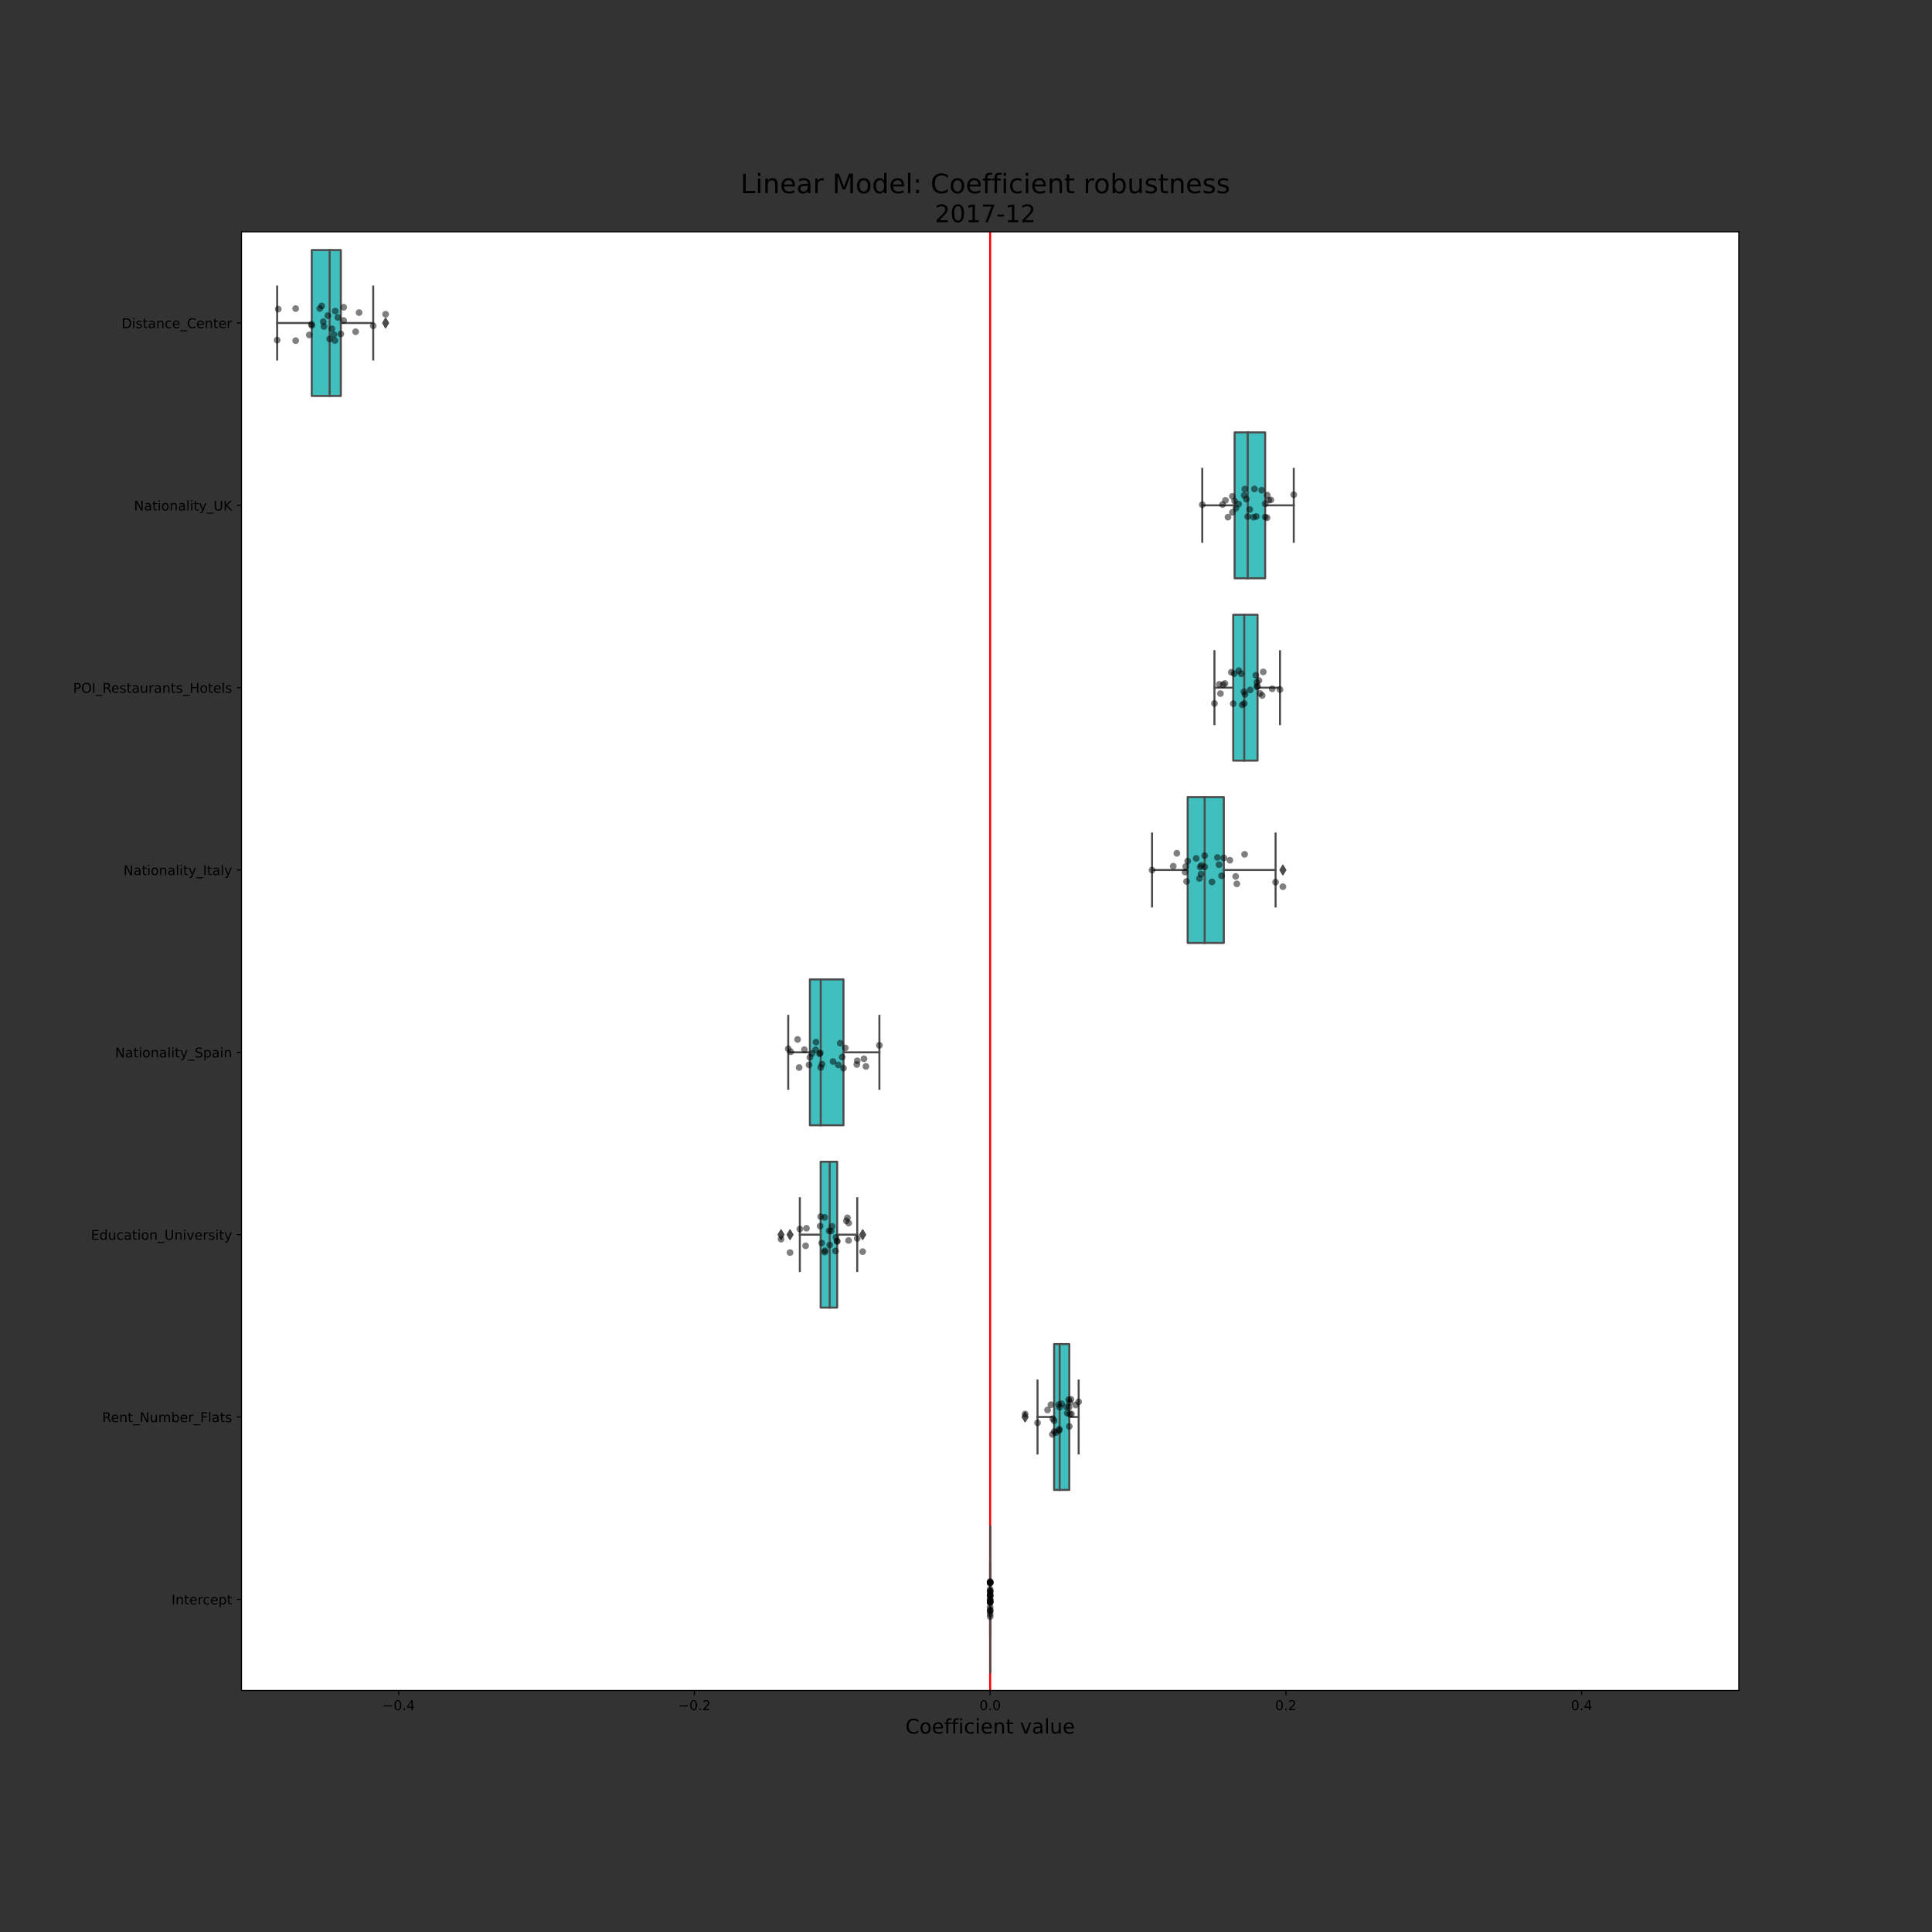 <?xml version="1.0" encoding="utf-8" standalone="no"?>
<!DOCTYPE svg PUBLIC "-//W3C//DTD SVG 1.1//EN"
  "http://www.w3.org/Graphics/SVG/1.1/DTD/svg11.dtd">
<!-- Created with matplotlib (https://matplotlib.org/) -->
<svg height="1440pt" version="1.1" viewBox="0 0 1440 1440" width="1440pt" xmlns="http://www.w3.org/2000/svg" xmlns:xlink="http://www.w3.org/1999/xlink">
 <rect x="0" y="0" width="1440" height="1440" fill="#333333" stroke="none"/>
 <defs>
  <style type="text/css">*{stroke-linecap:butt;stroke-linejoin:round;}</style>
 </defs>
 <g id="figure_1">
  <g id="patch_1">
   <path d="M 0 1440 
L 1440 1440 
L 1440 0 
L 0 0 
z
" style="fill:none;"/>
  </g>
  <g id="axes_1">
   <g id="patch_2">
    <path d="M 180 1260 
L 1296 1260 
L 1296 172.8 
L 180 172.8 
z
" style="fill:#ffffff;"/>
   </g>
   <g id="patch_3">
    <path clip-path="url(#p099a69f8d1)" d="M 232.357 186.39 
L 232.357 295.11 
L 254.043 295.11 
L 254.043 186.39 
L 232.357 186.39 
z
" style="fill:#40bfbf;stroke:#4c4c4c;stroke-linejoin:miter;stroke-width:1.5;"/>
   </g>
   <g id="patch_4">
    <path clip-path="url(#p099a69f8d1)" d="M 920.213 322.29 
L 920.213 431.01 
L 942.976 431.01 
L 942.976 322.29 
L 920.213 322.29 
z
" style="fill:#40bfbf;stroke:#4c4c4c;stroke-linejoin:miter;stroke-width:1.5;"/>
   </g>
   <g id="patch_5">
    <path clip-path="url(#p099a69f8d1)" d="M 919.172 458.19 
L 919.172 566.91 
L 937.3 566.91 
L 937.3 458.19 
L 919.172 458.19 
z
" style="fill:#40bfbf;stroke:#4c4c4c;stroke-linejoin:miter;stroke-width:1.5;"/>
   </g>
   <g id="patch_6">
    <path clip-path="url(#p099a69f8d1)" d="M 885.207 594.09 
L 885.207 702.81 
L 912.16 702.81 
L 912.16 594.09 
L 885.207 594.09 
z
" style="fill:#40bfbf;stroke:#4c4c4c;stroke-linejoin:miter;stroke-width:1.5;"/>
   </g>
   <g id="patch_7">
    <path clip-path="url(#p099a69f8d1)" d="M 603.643 729.99 
L 603.643 838.71 
L 628.689 838.71 
L 628.689 729.99 
L 603.643 729.99 
z
" style="fill:#40bfbf;stroke:#4c4c4c;stroke-linejoin:miter;stroke-width:1.5;"/>
   </g>
   <g id="patch_8">
    <path clip-path="url(#p099a69f8d1)" d="M 611.66 865.89 
L 611.66 974.61 
L 623.981 974.61 
L 623.981 865.89 
L 611.66 865.89 
z
" style="fill:#40bfbf;stroke:#4c4c4c;stroke-linejoin:miter;stroke-width:1.5;"/>
   </g>
   <g id="patch_9">
    <path clip-path="url(#p099a69f8d1)" d="M 785.666 1001.79 
L 785.666 1110.51 
L 796.989 1110.51 
L 796.989 1001.79 
L 785.666 1001.79 
z
" style="fill:#40bfbf;stroke:#4c4c4c;stroke-linejoin:miter;stroke-width:1.5;"/>
   </g>
   <g id="patch_10">
    <path clip-path="url(#p099a69f8d1)" d="M 738 1137.69 
L 738 1246.41 
L 738 1246.41 
L 738 1137.69 
L 738 1137.69 
z
" style="fill:#40bfbf;stroke:#4c4c4c;stroke-linejoin:miter;stroke-width:1.5;"/>
   </g>
   <g id="matplotlib.axis_1">
    <g id="xtick_1">
     <g id="line2d_1">
      <defs>
       <path d="M 0 0 
L 0 3.5 
" id="mf030365c0c" style="stroke:#000000;stroke-width:0.8;"/>
      </defs>
      <g>
       <use style="stroke:#000000;stroke-width:0.8;" x="297.134" xlink:href="#mf030365c0c" y="1260"/>
      </g>
     </g>
     <g id="text_1">
      <!-- −0.4 -->
      <g transform="translate(284.992 1274.598)scale(0.1 -0.1)">
       <defs>
        <path d="M 10.594 35.5 
L 73.188 35.5 
L 73.188 27.203 
L 10.594 27.203 
z
" id="DejaVuSans-8722"/>
        <path d="M 31.781 66.406 
Q 24.172 66.406 20.328 58.906 
Q 16.5 51.422 16.5 36.375 
Q 16.5 21.391 20.328 13.891 
Q 24.172 6.391 31.781 6.391 
Q 39.453 6.391 43.281 13.891 
Q 47.125 21.391 47.125 36.375 
Q 47.125 51.422 43.281 58.906 
Q 39.453 66.406 31.781 66.406 
z
M 31.781 74.219 
Q 44.047 74.219 50.516 64.516 
Q 56.984 54.828 56.984 36.375 
Q 56.984 17.969 50.516 8.266 
Q 44.047 -1.422 31.781 -1.422 
Q 19.531 -1.422 13.062 8.266 
Q 6.594 17.969 6.594 36.375 
Q 6.594 54.828 13.062 64.516 
Q 19.531 74.219 31.781 74.219 
z
" id="DejaVuSans-48"/>
        <path d="M 10.688 12.406 
L 21 12.406 
L 21 0 
L 10.688 0 
z
" id="DejaVuSans-46"/>
        <path d="M 37.797 64.312 
L 12.891 25.391 
L 37.797 25.391 
z
M 35.203 72.906 
L 47.609 72.906 
L 47.609 25.391 
L 58.016 25.391 
L 58.016 17.188 
L 47.609 17.188 
L 47.609 0 
L 37.797 0 
L 37.797 17.188 
L 4.891 17.188 
L 4.891 26.703 
z
" id="DejaVuSans-52"/>
       </defs>
       <use xlink:href="#DejaVuSans-8722"/>
       <use x="83.789" xlink:href="#DejaVuSans-48"/>
       <use x="147.412" xlink:href="#DejaVuSans-46"/>
       <use x="179.199" xlink:href="#DejaVuSans-52"/>
      </g>
     </g>
    </g>
    <g id="xtick_2">
     <g id="line2d_2">
      <g>
       <use style="stroke:#000000;stroke-width:0.8;" x="517.567" xlink:href="#mf030365c0c" y="1260"/>
      </g>
     </g>
     <g id="text_2">
      <!-- −0.2 -->
      <g transform="translate(505.425 1274.598)scale(0.1 -0.1)">
       <defs>
        <path d="M 19.188 8.297 
L 53.609 8.297 
L 53.609 0 
L 7.328 0 
L 7.328 8.297 
Q 12.938 14.109 22.625 23.891 
Q 32.328 33.688 34.812 36.531 
Q 39.547 41.844 41.422 45.531 
Q 43.312 49.219 43.312 52.781 
Q 43.312 58.594 39.234 62.25 
Q 35.156 65.922 28.609 65.922 
Q 23.969 65.922 18.812 64.312 
Q 13.672 62.703 7.812 59.422 
L 7.812 69.391 
Q 13.766 71.781 18.938 73 
Q 24.125 74.219 28.422 74.219 
Q 39.75 74.219 46.484 68.547 
Q 53.219 62.891 53.219 53.422 
Q 53.219 48.922 51.531 44.891 
Q 49.859 40.875 45.406 35.406 
Q 44.188 33.984 37.641 27.219 
Q 31.109 20.453 19.188 8.297 
z
" id="DejaVuSans-50"/>
       </defs>
       <use xlink:href="#DejaVuSans-8722"/>
       <use x="83.789" xlink:href="#DejaVuSans-48"/>
       <use x="147.412" xlink:href="#DejaVuSans-46"/>
       <use x="179.199" xlink:href="#DejaVuSans-50"/>
      </g>
     </g>
    </g>
    <g id="xtick_3">
     <g id="line2d_3">
      <g>
       <use style="stroke:#000000;stroke-width:0.8;" x="738" xlink:href="#mf030365c0c" y="1260"/>
      </g>
     </g>
     <g id="text_3">
      <!-- 0.0 -->
      <g transform="translate(730.048 1274.598)scale(0.1 -0.1)">
       <use xlink:href="#DejaVuSans-48"/>
       <use x="63.623" xlink:href="#DejaVuSans-46"/>
       <use x="95.41" xlink:href="#DejaVuSans-48"/>
      </g>
     </g>
    </g>
    <g id="xtick_4">
     <g id="line2d_4">
      <g>
       <use style="stroke:#000000;stroke-width:0.8;" x="958.433" xlink:href="#mf030365c0c" y="1260"/>
      </g>
     </g>
     <g id="text_4">
      <!-- 0.2 -->
      <g transform="translate(950.482 1274.598)scale(0.1 -0.1)">
       <use xlink:href="#DejaVuSans-48"/>
       <use x="63.623" xlink:href="#DejaVuSans-46"/>
       <use x="95.41" xlink:href="#DejaVuSans-50"/>
      </g>
     </g>
    </g>
    <g id="xtick_5">
     <g id="line2d_5">
      <g>
       <use style="stroke:#000000;stroke-width:0.8;" x="1178.866" xlink:href="#mf030365c0c" y="1260"/>
      </g>
     </g>
     <g id="text_5">
      <!-- 0.4 -->
      <g transform="translate(1170.915 1274.598)scale(0.1 -0.1)">
       <use xlink:href="#DejaVuSans-48"/>
       <use x="63.623" xlink:href="#DejaVuSans-46"/>
       <use x="95.41" xlink:href="#DejaVuSans-52"/>
      </g>
     </g>
    </g>
    <g id="text_6">
     <!-- Coefficient value -->
     <g transform="translate(674.809 1292.076)scale(0.15 -0.15)">
      <defs>
       <path d="M 64.406 67.281 
L 64.406 56.891 
Q 59.422 61.531 53.781 63.812 
Q 48.141 66.109 41.797 66.109 
Q 29.297 66.109 22.656 58.469 
Q 16.016 50.828 16.016 36.375 
Q 16.016 21.969 22.656 14.328 
Q 29.297 6.688 41.797 6.688 
Q 48.141 6.688 53.781 8.984 
Q 59.422 11.281 64.406 15.922 
L 64.406 5.609 
Q 59.234 2.094 53.438 0.328 
Q 47.656 -1.422 41.219 -1.422 
Q 24.656 -1.422 15.125 8.703 
Q 5.609 18.844 5.609 36.375 
Q 5.609 53.953 15.125 64.078 
Q 24.656 74.219 41.219 74.219 
Q 47.75 74.219 53.531 72.484 
Q 59.328 70.75 64.406 67.281 
z
" id="DejaVuSans-67"/>
       <path d="M 30.609 48.391 
Q 23.391 48.391 19.188 42.75 
Q 14.984 37.109 14.984 27.297 
Q 14.984 17.484 19.156 11.844 
Q 23.344 6.203 30.609 6.203 
Q 37.797 6.203 41.984 11.859 
Q 46.188 17.531 46.188 27.297 
Q 46.188 37.016 41.984 42.703 
Q 37.797 48.391 30.609 48.391 
z
M 30.609 56 
Q 42.328 56 49.016 48.375 
Q 55.719 40.766 55.719 27.297 
Q 55.719 13.875 49.016 6.219 
Q 42.328 -1.422 30.609 -1.422 
Q 18.844 -1.422 12.172 6.219 
Q 5.516 13.875 5.516 27.297 
Q 5.516 40.766 12.172 48.375 
Q 18.844 56 30.609 56 
z
" id="DejaVuSans-111"/>
       <path d="M 56.203 29.594 
L 56.203 25.203 
L 14.891 25.203 
Q 15.484 15.922 20.484 11.062 
Q 25.484 6.203 34.422 6.203 
Q 39.594 6.203 44.453 7.469 
Q 49.312 8.734 54.109 11.281 
L 54.109 2.781 
Q 49.266 0.734 44.188 -0.344 
Q 39.109 -1.422 33.891 -1.422 
Q 20.797 -1.422 13.156 6.188 
Q 5.516 13.812 5.516 26.812 
Q 5.516 40.234 12.766 48.109 
Q 20.016 56 32.328 56 
Q 43.359 56 49.781 48.891 
Q 56.203 41.797 56.203 29.594 
z
M 47.219 32.234 
Q 47.125 39.594 43.094 43.984 
Q 39.062 48.391 32.422 48.391 
Q 24.906 48.391 20.391 44.141 
Q 15.875 39.891 15.188 32.172 
z
" id="DejaVuSans-101"/>
       <path d="M 37.109 75.984 
L 37.109 68.5 
L 28.516 68.5 
Q 23.688 68.5 21.797 66.547 
Q 19.922 64.594 19.922 59.516 
L 19.922 54.688 
L 34.719 54.688 
L 34.719 47.703 
L 19.922 47.703 
L 19.922 0 
L 10.891 0 
L 10.891 47.703 
L 2.297 47.703 
L 2.297 54.688 
L 10.891 54.688 
L 10.891 58.5 
Q 10.891 67.625 15.141 71.797 
Q 19.391 75.984 28.609 75.984 
z
" id="DejaVuSans-102"/>
       <path d="M 9.422 54.688 
L 18.406 54.688 
L 18.406 0 
L 9.422 0 
z
M 9.422 75.984 
L 18.406 75.984 
L 18.406 64.594 
L 9.422 64.594 
z
" id="DejaVuSans-105"/>
       <path d="M 48.781 52.594 
L 48.781 44.188 
Q 44.969 46.297 41.141 47.344 
Q 37.312 48.391 33.406 48.391 
Q 24.656 48.391 19.812 42.844 
Q 14.984 37.312 14.984 27.297 
Q 14.984 17.281 19.812 11.734 
Q 24.656 6.203 33.406 6.203 
Q 37.312 6.203 41.141 7.25 
Q 44.969 8.297 48.781 10.406 
L 48.781 2.094 
Q 45.016 0.344 40.984 -0.531 
Q 36.969 -1.422 32.422 -1.422 
Q 20.062 -1.422 12.781 6.344 
Q 5.516 14.109 5.516 27.297 
Q 5.516 40.672 12.859 48.328 
Q 20.219 56 33.016 56 
Q 37.156 56 41.109 55.141 
Q 45.062 54.297 48.781 52.594 
z
" id="DejaVuSans-99"/>
       <path d="M 54.891 33.016 
L 54.891 0 
L 45.906 0 
L 45.906 32.719 
Q 45.906 40.484 42.875 44.328 
Q 39.844 48.188 33.797 48.188 
Q 26.516 48.188 22.312 43.547 
Q 18.109 38.922 18.109 30.906 
L 18.109 0 
L 9.078 0 
L 9.078 54.688 
L 18.109 54.688 
L 18.109 46.188 
Q 21.344 51.125 25.703 53.562 
Q 30.078 56 35.797 56 
Q 45.219 56 50.047 50.172 
Q 54.891 44.344 54.891 33.016 
z
" id="DejaVuSans-110"/>
       <path d="M 18.312 70.219 
L 18.312 54.688 
L 36.812 54.688 
L 36.812 47.703 
L 18.312 47.703 
L 18.312 18.016 
Q 18.312 11.328 20.141 9.422 
Q 21.969 7.516 27.594 7.516 
L 36.812 7.516 
L 36.812 0 
L 27.594 0 
Q 17.188 0 13.234 3.875 
Q 9.281 7.766 9.281 18.016 
L 9.281 47.703 
L 2.688 47.703 
L 2.688 54.688 
L 9.281 54.688 
L 9.281 70.219 
z
" id="DejaVuSans-116"/>
       <path id="DejaVuSans-32"/>
       <path d="M 2.984 54.688 
L 12.5 54.688 
L 29.594 8.797 
L 46.688 54.688 
L 56.203 54.688 
L 35.688 0 
L 23.484 0 
z
" id="DejaVuSans-118"/>
       <path d="M 34.281 27.484 
Q 23.391 27.484 19.188 25 
Q 14.984 22.516 14.984 16.5 
Q 14.984 11.719 18.141 8.906 
Q 21.297 6.109 26.703 6.109 
Q 34.188 6.109 38.703 11.406 
Q 43.219 16.703 43.219 25.484 
L 43.219 27.484 
z
M 52.203 31.203 
L 52.203 0 
L 43.219 0 
L 43.219 8.297 
Q 40.141 3.328 35.547 0.953 
Q 30.953 -1.422 24.312 -1.422 
Q 15.922 -1.422 10.953 3.297 
Q 6 8.016 6 15.922 
Q 6 25.141 12.172 29.828 
Q 18.359 34.516 30.609 34.516 
L 43.219 34.516 
L 43.219 35.406 
Q 43.219 41.609 39.141 45 
Q 35.062 48.391 27.688 48.391 
Q 23 48.391 18.547 47.266 
Q 14.109 46.141 10.016 43.891 
L 10.016 52.203 
Q 14.938 54.109 19.578 55.047 
Q 24.219 56 28.609 56 
Q 40.484 56 46.344 49.844 
Q 52.203 43.703 52.203 31.203 
z
" id="DejaVuSans-97"/>
       <path d="M 9.422 75.984 
L 18.406 75.984 
L 18.406 0 
L 9.422 0 
z
" id="DejaVuSans-108"/>
       <path d="M 8.5 21.578 
L 8.5 54.688 
L 17.484 54.688 
L 17.484 21.922 
Q 17.484 14.156 20.5 10.266 
Q 23.531 6.391 29.594 6.391 
Q 36.859 6.391 41.078 11.031 
Q 45.312 15.672 45.312 23.688 
L 45.312 54.688 
L 54.297 54.688 
L 54.297 0 
L 45.312 0 
L 45.312 8.406 
Q 42.047 3.422 37.719 1 
Q 33.406 -1.422 27.688 -1.422 
Q 18.266 -1.422 13.375 4.438 
Q 8.5 10.297 8.5 21.578 
z
M 31.109 56 
z
" id="DejaVuSans-117"/>
      </defs>
      <use xlink:href="#DejaVuSans-67"/>
      <use x="69.824" xlink:href="#DejaVuSans-111"/>
      <use x="131.006" xlink:href="#DejaVuSans-101"/>
      <use x="192.529" xlink:href="#DejaVuSans-102"/>
      <use x="227.734" xlink:href="#DejaVuSans-102"/>
      <use x="262.939" xlink:href="#DejaVuSans-105"/>
      <use x="290.723" xlink:href="#DejaVuSans-99"/>
      <use x="345.703" xlink:href="#DejaVuSans-105"/>
      <use x="373.486" xlink:href="#DejaVuSans-101"/>
      <use x="435.01" xlink:href="#DejaVuSans-110"/>
      <use x="498.389" xlink:href="#DejaVuSans-116"/>
      <use x="537.598" xlink:href="#DejaVuSans-32"/>
      <use x="569.385" xlink:href="#DejaVuSans-118"/>
      <use x="628.564" xlink:href="#DejaVuSans-97"/>
      <use x="689.844" xlink:href="#DejaVuSans-108"/>
      <use x="717.627" xlink:href="#DejaVuSans-117"/>
      <use x="781.006" xlink:href="#DejaVuSans-101"/>
     </g>
    </g>
   </g>
   <g id="matplotlib.axis_2">
    <g id="ytick_1">
     <g id="line2d_6">
      <defs>
       <path d="M 0 0 
L -3.5 0 
" id="m53ff04440a" style="stroke:#000000;stroke-width:0.8;"/>
      </defs>
      <g>
       <use style="stroke:#000000;stroke-width:0.8;" x="180" xlink:href="#m53ff04440a" y="240.75"/>
      </g>
     </g>
     <g id="text_7">
      <!-- Distance_Center -->
      <g transform="translate(90.617 244.549)scale(0.1 -0.1)">
       <defs>
        <path d="M 19.672 64.797 
L 19.672 8.109 
L 31.594 8.109 
Q 46.688 8.109 53.688 14.938 
Q 60.688 21.781 60.688 36.531 
Q 60.688 51.172 53.688 57.984 
Q 46.688 64.797 31.594 64.797 
z
M 9.812 72.906 
L 30.078 72.906 
Q 51.266 72.906 61.172 64.094 
Q 71.094 55.281 71.094 36.531 
Q 71.094 17.672 61.125 8.828 
Q 51.172 0 30.078 0 
L 9.812 0 
z
" id="DejaVuSans-68"/>
        <path d="M 44.281 53.078 
L 44.281 44.578 
Q 40.484 46.531 36.375 47.5 
Q 32.281 48.484 27.875 48.484 
Q 21.188 48.484 17.844 46.438 
Q 14.5 44.391 14.5 40.281 
Q 14.5 37.156 16.891 35.375 
Q 19.281 33.594 26.516 31.984 
L 29.594 31.297 
Q 39.156 29.25 43.188 25.516 
Q 47.219 21.781 47.219 15.094 
Q 47.219 7.469 41.188 3.016 
Q 35.156 -1.422 24.609 -1.422 
Q 20.219 -1.422 15.453 -0.562 
Q 10.688 0.297 5.422 2 
L 5.422 11.281 
Q 10.406 8.688 15.234 7.391 
Q 20.062 6.109 24.812 6.109 
Q 31.156 6.109 34.562 8.281 
Q 37.984 10.453 37.984 14.406 
Q 37.984 18.062 35.516 20.016 
Q 33.062 21.969 24.703 23.781 
L 21.578 24.516 
Q 13.234 26.266 9.516 29.906 
Q 5.812 33.547 5.812 39.891 
Q 5.812 47.609 11.281 51.797 
Q 16.75 56 26.812 56 
Q 31.781 56 36.172 55.266 
Q 40.578 54.547 44.281 53.078 
z
" id="DejaVuSans-115"/>
        <path d="M 50.984 -16.609 
L 50.984 -23.578 
L -0.984 -23.578 
L -0.984 -16.609 
z
" id="DejaVuSans-95"/>
        <path d="M 41.109 46.297 
Q 39.594 47.172 37.812 47.578 
Q 36.031 48 33.891 48 
Q 26.266 48 22.188 43.047 
Q 18.109 38.094 18.109 28.812 
L 18.109 0 
L 9.078 0 
L 9.078 54.688 
L 18.109 54.688 
L 18.109 46.188 
Q 20.953 51.172 25.484 53.578 
Q 30.031 56 36.531 56 
Q 37.453 56 38.578 55.875 
Q 39.703 55.766 41.062 55.516 
z
" id="DejaVuSans-114"/>
       </defs>
       <use xlink:href="#DejaVuSans-68"/>
       <use x="77.002" xlink:href="#DejaVuSans-105"/>
       <use x="104.785" xlink:href="#DejaVuSans-115"/>
       <use x="156.885" xlink:href="#DejaVuSans-116"/>
       <use x="196.094" xlink:href="#DejaVuSans-97"/>
       <use x="257.373" xlink:href="#DejaVuSans-110"/>
       <use x="320.752" xlink:href="#DejaVuSans-99"/>
       <use x="375.732" xlink:href="#DejaVuSans-101"/>
       <use x="437.256" xlink:href="#DejaVuSans-95"/>
       <use x="487.256" xlink:href="#DejaVuSans-67"/>
       <use x="557.08" xlink:href="#DejaVuSans-101"/>
       <use x="618.604" xlink:href="#DejaVuSans-110"/>
       <use x="681.982" xlink:href="#DejaVuSans-116"/>
       <use x="721.191" xlink:href="#DejaVuSans-101"/>
       <use x="782.715" xlink:href="#DejaVuSans-114"/>
      </g>
     </g>
    </g>
    <g id="ytick_2">
     <g id="line2d_7">
      <g>
       <use style="stroke:#000000;stroke-width:0.8;" x="180" xlink:href="#m53ff04440a" y="376.65"/>
      </g>
     </g>
     <g id="text_8">
      <!-- Nationality_UK -->
      <g transform="translate(99.836 380.449)scale(0.1 -0.1)">
       <defs>
        <path d="M 9.812 72.906 
L 23.094 72.906 
L 55.422 11.922 
L 55.422 72.906 
L 64.984 72.906 
L 64.984 0 
L 51.703 0 
L 19.391 60.984 
L 19.391 0 
L 9.812 0 
z
" id="DejaVuSans-78"/>
        <path d="M 32.172 -5.078 
Q 28.375 -14.844 24.75 -17.812 
Q 21.141 -20.797 15.094 -20.797 
L 7.906 -20.797 
L 7.906 -13.281 
L 13.188 -13.281 
Q 16.891 -13.281 18.938 -11.516 
Q 21 -9.766 23.484 -3.219 
L 25.094 0.875 
L 2.984 54.688 
L 12.5 54.688 
L 29.594 11.922 
L 46.688 54.688 
L 56.203 54.688 
z
" id="DejaVuSans-121"/>
        <path d="M 8.688 72.906 
L 18.609 72.906 
L 18.609 28.609 
Q 18.609 16.891 22.844 11.734 
Q 27.094 6.594 36.625 6.594 
Q 46.094 6.594 50.344 11.734 
Q 54.594 16.891 54.594 28.609 
L 54.594 72.906 
L 64.5 72.906 
L 64.5 27.391 
Q 64.5 13.141 57.438 5.859 
Q 50.391 -1.422 36.625 -1.422 
Q 22.797 -1.422 15.734 5.859 
Q 8.688 13.141 8.688 27.391 
z
" id="DejaVuSans-85"/>
        <path d="M 9.812 72.906 
L 19.672 72.906 
L 19.672 42.094 
L 52.391 72.906 
L 65.094 72.906 
L 28.906 38.922 
L 67.672 0 
L 54.688 0 
L 19.672 35.109 
L 19.672 0 
L 9.812 0 
z
" id="DejaVuSans-75"/>
       </defs>
       <use xlink:href="#DejaVuSans-78"/>
       <use x="74.805" xlink:href="#DejaVuSans-97"/>
       <use x="136.084" xlink:href="#DejaVuSans-116"/>
       <use x="175.293" xlink:href="#DejaVuSans-105"/>
       <use x="203.076" xlink:href="#DejaVuSans-111"/>
       <use x="264.258" xlink:href="#DejaVuSans-110"/>
       <use x="327.637" xlink:href="#DejaVuSans-97"/>
       <use x="388.916" xlink:href="#DejaVuSans-108"/>
       <use x="416.699" xlink:href="#DejaVuSans-105"/>
       <use x="444.482" xlink:href="#DejaVuSans-116"/>
       <use x="483.691" xlink:href="#DejaVuSans-121"/>
       <use x="542.871" xlink:href="#DejaVuSans-95"/>
       <use x="592.871" xlink:href="#DejaVuSans-85"/>
       <use x="666.064" xlink:href="#DejaVuSans-75"/>
      </g>
     </g>
    </g>
    <g id="ytick_3">
     <g id="line2d_8">
      <g>
       <use style="stroke:#000000;stroke-width:0.8;" x="180" xlink:href="#m53ff04440a" y="512.55"/>
      </g>
     </g>
     <g id="text_9">
      <!-- POI_Restaurants_Hotels -->
      <g transform="translate(54.495 516.349)scale(0.1 -0.1)">
       <defs>
        <path d="M 19.672 64.797 
L 19.672 37.406 
L 32.078 37.406 
Q 38.969 37.406 42.719 40.969 
Q 46.484 44.531 46.484 51.125 
Q 46.484 57.672 42.719 61.234 
Q 38.969 64.797 32.078 64.797 
z
M 9.812 72.906 
L 32.078 72.906 
Q 44.344 72.906 50.609 67.359 
Q 56.891 61.812 56.891 51.125 
Q 56.891 40.328 50.609 34.812 
Q 44.344 29.297 32.078 29.297 
L 19.672 29.297 
L 19.672 0 
L 9.812 0 
z
" id="DejaVuSans-80"/>
        <path d="M 39.406 66.219 
Q 28.656 66.219 22.328 58.203 
Q 16.016 50.203 16.016 36.375 
Q 16.016 22.609 22.328 14.594 
Q 28.656 6.594 39.406 6.594 
Q 50.141 6.594 56.422 14.594 
Q 62.703 22.609 62.703 36.375 
Q 62.703 50.203 56.422 58.203 
Q 50.141 66.219 39.406 66.219 
z
M 39.406 74.219 
Q 54.734 74.219 63.906 63.938 
Q 73.094 53.656 73.094 36.375 
Q 73.094 19.141 63.906 8.859 
Q 54.734 -1.422 39.406 -1.422 
Q 24.031 -1.422 14.812 8.828 
Q 5.609 19.094 5.609 36.375 
Q 5.609 53.656 14.812 63.938 
Q 24.031 74.219 39.406 74.219 
z
" id="DejaVuSans-79"/>
        <path d="M 9.812 72.906 
L 19.672 72.906 
L 19.672 0 
L 9.812 0 
z
" id="DejaVuSans-73"/>
        <path d="M 44.391 34.188 
Q 47.562 33.109 50.562 29.594 
Q 53.562 26.078 56.594 19.922 
L 66.609 0 
L 56 0 
L 46.688 18.703 
Q 43.062 26.031 39.672 28.422 
Q 36.281 30.812 30.422 30.812 
L 19.672 30.812 
L 19.672 0 
L 9.812 0 
L 9.812 72.906 
L 32.078 72.906 
Q 44.578 72.906 50.734 67.672 
Q 56.891 62.453 56.891 51.906 
Q 56.891 45.016 53.688 40.469 
Q 50.484 35.938 44.391 34.188 
z
M 19.672 64.797 
L 19.672 38.922 
L 32.078 38.922 
Q 39.203 38.922 42.844 42.219 
Q 46.484 45.516 46.484 51.906 
Q 46.484 58.297 42.844 61.547 
Q 39.203 64.797 32.078 64.797 
z
" id="DejaVuSans-82"/>
        <path d="M 9.812 72.906 
L 19.672 72.906 
L 19.672 43.016 
L 55.516 43.016 
L 55.516 72.906 
L 65.375 72.906 
L 65.375 0 
L 55.516 0 
L 55.516 34.719 
L 19.672 34.719 
L 19.672 0 
L 9.812 0 
z
" id="DejaVuSans-72"/>
       </defs>
       <use xlink:href="#DejaVuSans-80"/>
       <use x="60.303" xlink:href="#DejaVuSans-79"/>
       <use x="139.014" xlink:href="#DejaVuSans-73"/>
       <use x="168.506" xlink:href="#DejaVuSans-95"/>
       <use x="218.506" xlink:href="#DejaVuSans-82"/>
       <use x="283.488" xlink:href="#DejaVuSans-101"/>
       <use x="345.012" xlink:href="#DejaVuSans-115"/>
       <use x="397.111" xlink:href="#DejaVuSans-116"/>
       <use x="436.32" xlink:href="#DejaVuSans-97"/>
       <use x="497.6" xlink:href="#DejaVuSans-117"/>
       <use x="560.979" xlink:href="#DejaVuSans-114"/>
       <use x="602.092" xlink:href="#DejaVuSans-97"/>
       <use x="663.371" xlink:href="#DejaVuSans-110"/>
       <use x="726.75" xlink:href="#DejaVuSans-116"/>
       <use x="765.959" xlink:href="#DejaVuSans-115"/>
       <use x="818.059" xlink:href="#DejaVuSans-95"/>
       <use x="868.059" xlink:href="#DejaVuSans-72"/>
       <use x="943.254" xlink:href="#DejaVuSans-111"/>
       <use x="1004.436" xlink:href="#DejaVuSans-116"/>
       <use x="1043.645" xlink:href="#DejaVuSans-101"/>
       <use x="1105.168" xlink:href="#DejaVuSans-108"/>
       <use x="1132.951" xlink:href="#DejaVuSans-115"/>
      </g>
     </g>
    </g>
    <g id="ytick_4">
     <g id="line2d_9">
      <g>
       <use style="stroke:#000000;stroke-width:0.8;" x="180" xlink:href="#m53ff04440a" y="648.45"/>
      </g>
     </g>
     <g id="text_10">
      <!-- Nationality_Italy -->
      <g transform="translate(92.017 652.249)scale(0.1 -0.1)">
       <use xlink:href="#DejaVuSans-78"/>
       <use x="74.805" xlink:href="#DejaVuSans-97"/>
       <use x="136.084" xlink:href="#DejaVuSans-116"/>
       <use x="175.293" xlink:href="#DejaVuSans-105"/>
       <use x="203.076" xlink:href="#DejaVuSans-111"/>
       <use x="264.258" xlink:href="#DejaVuSans-110"/>
       <use x="327.637" xlink:href="#DejaVuSans-97"/>
       <use x="388.916" xlink:href="#DejaVuSans-108"/>
       <use x="416.699" xlink:href="#DejaVuSans-105"/>
       <use x="444.482" xlink:href="#DejaVuSans-116"/>
       <use x="483.691" xlink:href="#DejaVuSans-121"/>
       <use x="542.871" xlink:href="#DejaVuSans-95"/>
       <use x="592.871" xlink:href="#DejaVuSans-73"/>
       <use x="622.363" xlink:href="#DejaVuSans-116"/>
       <use x="661.572" xlink:href="#DejaVuSans-97"/>
       <use x="722.852" xlink:href="#DejaVuSans-108"/>
       <use x="750.635" xlink:href="#DejaVuSans-121"/>
      </g>
     </g>
    </g>
    <g id="ytick_5">
     <g id="line2d_10">
      <g>
       <use style="stroke:#000000;stroke-width:0.8;" x="180" xlink:href="#m53ff04440a" y="784.35"/>
      </g>
     </g>
     <g id="text_11">
      <!-- Nationality_Spain -->
      <g transform="translate(85.772 788.149)scale(0.1 -0.1)">
       <defs>
        <path d="M 53.516 70.516 
L 53.516 60.891 
Q 47.906 63.578 42.922 64.891 
Q 37.938 66.219 33.297 66.219 
Q 25.25 66.219 20.875 63.094 
Q 16.5 59.969 16.5 54.203 
Q 16.5 49.359 19.406 46.891 
Q 22.312 44.438 30.422 42.922 
L 36.375 41.703 
Q 47.406 39.594 52.656 34.297 
Q 57.906 29 57.906 20.125 
Q 57.906 9.516 50.797 4.047 
Q 43.703 -1.422 29.984 -1.422 
Q 24.812 -1.422 18.969 -0.25 
Q 13.141 0.922 6.891 3.219 
L 6.891 13.375 
Q 12.891 10.016 18.656 8.297 
Q 24.422 6.594 29.984 6.594 
Q 38.422 6.594 43.016 9.906 
Q 47.609 13.234 47.609 19.391 
Q 47.609 24.75 44.312 27.781 
Q 41.016 30.812 33.5 32.328 
L 27.484 33.5 
Q 16.453 35.688 11.516 40.375 
Q 6.594 45.062 6.594 53.422 
Q 6.594 63.094 13.406 68.656 
Q 20.219 74.219 32.172 74.219 
Q 37.312 74.219 42.625 73.281 
Q 47.953 72.359 53.516 70.516 
z
" id="DejaVuSans-83"/>
        <path d="M 18.109 8.203 
L 18.109 -20.797 
L 9.078 -20.797 
L 9.078 54.688 
L 18.109 54.688 
L 18.109 46.391 
Q 20.953 51.266 25.266 53.625 
Q 29.594 56 35.594 56 
Q 45.562 56 51.781 48.094 
Q 58.016 40.188 58.016 27.297 
Q 58.016 14.406 51.781 6.484 
Q 45.562 -1.422 35.594 -1.422 
Q 29.594 -1.422 25.266 0.953 
Q 20.953 3.328 18.109 8.203 
z
M 48.688 27.297 
Q 48.688 37.203 44.609 42.844 
Q 40.531 48.484 33.406 48.484 
Q 26.266 48.484 22.188 42.844 
Q 18.109 37.203 18.109 27.297 
Q 18.109 17.391 22.188 11.75 
Q 26.266 6.109 33.406 6.109 
Q 40.531 6.109 44.609 11.75 
Q 48.688 17.391 48.688 27.297 
z
" id="DejaVuSans-112"/>
       </defs>
       <use xlink:href="#DejaVuSans-78"/>
       <use x="74.805" xlink:href="#DejaVuSans-97"/>
       <use x="136.084" xlink:href="#DejaVuSans-116"/>
       <use x="175.293" xlink:href="#DejaVuSans-105"/>
       <use x="203.076" xlink:href="#DejaVuSans-111"/>
       <use x="264.258" xlink:href="#DejaVuSans-110"/>
       <use x="327.637" xlink:href="#DejaVuSans-97"/>
       <use x="388.916" xlink:href="#DejaVuSans-108"/>
       <use x="416.699" xlink:href="#DejaVuSans-105"/>
       <use x="444.482" xlink:href="#DejaVuSans-116"/>
       <use x="483.691" xlink:href="#DejaVuSans-121"/>
       <use x="542.871" xlink:href="#DejaVuSans-95"/>
       <use x="592.871" xlink:href="#DejaVuSans-83"/>
       <use x="656.348" xlink:href="#DejaVuSans-112"/>
       <use x="719.824" xlink:href="#DejaVuSans-97"/>
       <use x="781.104" xlink:href="#DejaVuSans-105"/>
       <use x="808.887" xlink:href="#DejaVuSans-110"/>
      </g>
     </g>
    </g>
    <g id="ytick_6">
     <g id="line2d_11">
      <g>
       <use style="stroke:#000000;stroke-width:0.8;" x="180" xlink:href="#m53ff04440a" y="920.25"/>
      </g>
     </g>
     <g id="text_12">
      <!-- Education_University -->
      <g transform="translate(67.77 924.049)scale(0.1 -0.1)">
       <defs>
        <path d="M 9.812 72.906 
L 55.906 72.906 
L 55.906 64.594 
L 19.672 64.594 
L 19.672 43.016 
L 54.391 43.016 
L 54.391 34.719 
L 19.672 34.719 
L 19.672 8.297 
L 56.781 8.297 
L 56.781 0 
L 9.812 0 
z
" id="DejaVuSans-69"/>
        <path d="M 45.406 46.391 
L 45.406 75.984 
L 54.391 75.984 
L 54.391 0 
L 45.406 0 
L 45.406 8.203 
Q 42.578 3.328 38.25 0.953 
Q 33.938 -1.422 27.875 -1.422 
Q 17.969 -1.422 11.734 6.484 
Q 5.516 14.406 5.516 27.297 
Q 5.516 40.188 11.734 48.094 
Q 17.969 56 27.875 56 
Q 33.938 56 38.25 53.625 
Q 42.578 51.266 45.406 46.391 
z
M 14.797 27.297 
Q 14.797 17.391 18.875 11.75 
Q 22.953 6.109 30.078 6.109 
Q 37.203 6.109 41.297 11.75 
Q 45.406 17.391 45.406 27.297 
Q 45.406 37.203 41.297 42.844 
Q 37.203 48.484 30.078 48.484 
Q 22.953 48.484 18.875 42.844 
Q 14.797 37.203 14.797 27.297 
z
" id="DejaVuSans-100"/>
       </defs>
       <use xlink:href="#DejaVuSans-69"/>
       <use x="63.184" xlink:href="#DejaVuSans-100"/>
       <use x="126.66" xlink:href="#DejaVuSans-117"/>
       <use x="190.039" xlink:href="#DejaVuSans-99"/>
       <use x="245.02" xlink:href="#DejaVuSans-97"/>
       <use x="306.299" xlink:href="#DejaVuSans-116"/>
       <use x="345.508" xlink:href="#DejaVuSans-105"/>
       <use x="373.291" xlink:href="#DejaVuSans-111"/>
       <use x="434.473" xlink:href="#DejaVuSans-110"/>
       <use x="497.852" xlink:href="#DejaVuSans-95"/>
       <use x="547.852" xlink:href="#DejaVuSans-85"/>
       <use x="621.045" xlink:href="#DejaVuSans-110"/>
       <use x="684.424" xlink:href="#DejaVuSans-105"/>
       <use x="712.207" xlink:href="#DejaVuSans-118"/>
       <use x="771.387" xlink:href="#DejaVuSans-101"/>
       <use x="832.91" xlink:href="#DejaVuSans-114"/>
       <use x="874.023" xlink:href="#DejaVuSans-115"/>
       <use x="926.123" xlink:href="#DejaVuSans-105"/>
       <use x="953.906" xlink:href="#DejaVuSans-116"/>
       <use x="993.115" xlink:href="#DejaVuSans-121"/>
      </g>
     </g>
    </g>
    <g id="ytick_7">
     <g id="line2d_12">
      <g>
       <use style="stroke:#000000;stroke-width:0.8;" x="180" xlink:href="#m53ff04440a" y="1056.15"/>
      </g>
     </g>
     <g id="text_13">
      <!-- Rent_Number_Flats -->
      <g transform="translate(76.131 1059.949)scale(0.1 -0.1)">
       <defs>
        <path d="M 52 44.188 
Q 55.375 50.25 60.062 53.125 
Q 64.75 56 71.094 56 
Q 79.641 56 84.281 50.016 
Q 88.922 44.047 88.922 33.016 
L 88.922 0 
L 79.891 0 
L 79.891 32.719 
Q 79.891 40.578 77.094 44.375 
Q 74.312 48.188 68.609 48.188 
Q 61.625 48.188 57.562 43.547 
Q 53.516 38.922 53.516 30.906 
L 53.516 0 
L 44.484 0 
L 44.484 32.719 
Q 44.484 40.625 41.703 44.406 
Q 38.922 48.188 33.109 48.188 
Q 26.219 48.188 22.156 43.531 
Q 18.109 38.875 18.109 30.906 
L 18.109 0 
L 9.078 0 
L 9.078 54.688 
L 18.109 54.688 
L 18.109 46.188 
Q 21.188 51.219 25.484 53.609 
Q 29.781 56 35.688 56 
Q 41.656 56 45.828 52.969 
Q 50 49.953 52 44.188 
z
" id="DejaVuSans-109"/>
        <path d="M 48.688 27.297 
Q 48.688 37.203 44.609 42.844 
Q 40.531 48.484 33.406 48.484 
Q 26.266 48.484 22.188 42.844 
Q 18.109 37.203 18.109 27.297 
Q 18.109 17.391 22.188 11.75 
Q 26.266 6.109 33.406 6.109 
Q 40.531 6.109 44.609 11.75 
Q 48.688 17.391 48.688 27.297 
z
M 18.109 46.391 
Q 20.953 51.266 25.266 53.625 
Q 29.594 56 35.594 56 
Q 45.562 56 51.781 48.094 
Q 58.016 40.188 58.016 27.297 
Q 58.016 14.406 51.781 6.484 
Q 45.562 -1.422 35.594 -1.422 
Q 29.594 -1.422 25.266 0.953 
Q 20.953 3.328 18.109 8.203 
L 18.109 0 
L 9.078 0 
L 9.078 75.984 
L 18.109 75.984 
z
" id="DejaVuSans-98"/>
        <path d="M 9.812 72.906 
L 51.703 72.906 
L 51.703 64.594 
L 19.672 64.594 
L 19.672 43.109 
L 48.578 43.109 
L 48.578 34.812 
L 19.672 34.812 
L 19.672 0 
L 9.812 0 
z
" id="DejaVuSans-70"/>
       </defs>
       <use xlink:href="#DejaVuSans-82"/>
       <use x="64.982" xlink:href="#DejaVuSans-101"/>
       <use x="126.506" xlink:href="#DejaVuSans-110"/>
       <use x="189.885" xlink:href="#DejaVuSans-116"/>
       <use x="229.094" xlink:href="#DejaVuSans-95"/>
       <use x="279.094" xlink:href="#DejaVuSans-78"/>
       <use x="353.898" xlink:href="#DejaVuSans-117"/>
       <use x="417.277" xlink:href="#DejaVuSans-109"/>
       <use x="514.689" xlink:href="#DejaVuSans-98"/>
       <use x="578.166" xlink:href="#DejaVuSans-101"/>
       <use x="639.689" xlink:href="#DejaVuSans-114"/>
       <use x="680.803" xlink:href="#DejaVuSans-95"/>
       <use x="730.803" xlink:href="#DejaVuSans-70"/>
       <use x="788.322" xlink:href="#DejaVuSans-108"/>
       <use x="816.105" xlink:href="#DejaVuSans-97"/>
       <use x="877.385" xlink:href="#DejaVuSans-116"/>
       <use x="916.594" xlink:href="#DejaVuSans-115"/>
      </g>
     </g>
    </g>
    <g id="ytick_8">
     <g id="line2d_13">
      <g>
       <use style="stroke:#000000;stroke-width:0.8;" x="180" xlink:href="#m53ff04440a" y="1192.05"/>
      </g>
     </g>
     <g id="text_14">
      <!-- Intercept -->
      <g transform="translate(127.833 1195.849)scale(0.1 -0.1)">
       <use xlink:href="#DejaVuSans-73"/>
       <use x="29.492" xlink:href="#DejaVuSans-110"/>
       <use x="92.871" xlink:href="#DejaVuSans-116"/>
       <use x="132.08" xlink:href="#DejaVuSans-101"/>
       <use x="193.604" xlink:href="#DejaVuSans-114"/>
       <use x="232.467" xlink:href="#DejaVuSans-99"/>
       <use x="287.447" xlink:href="#DejaVuSans-101"/>
       <use x="348.971" xlink:href="#DejaVuSans-112"/>
       <use x="412.447" xlink:href="#DejaVuSans-116"/>
      </g>
     </g>
    </g>
   </g>
   <g id="line2d_14">
    <path clip-path="url(#p099a69f8d1)" d="M 232.357 240.75 
L 206.571 240.75 
" style="fill:none;stroke:#4c4c4c;stroke-linecap:square;stroke-width:1.5;"/>
   </g>
   <g id="line2d_15">
    <path clip-path="url(#p099a69f8d1)" d="M 254.043 240.75 
L 278.176 240.75 
" style="fill:none;stroke:#4c4c4c;stroke-linecap:square;stroke-width:1.5;"/>
   </g>
   <g id="line2d_16">
    <path clip-path="url(#p099a69f8d1)" d="M 206.571 213.57 
L 206.571 267.93 
" style="fill:none;stroke:#4c4c4c;stroke-linecap:square;stroke-width:1.5;"/>
   </g>
   <g id="line2d_17">
    <path clip-path="url(#p099a69f8d1)" d="M 278.176 213.57 
L 278.176 267.93 
" style="fill:none;stroke:#4c4c4c;stroke-linecap:square;stroke-width:1.5;"/>
   </g>
   <g id="line2d_18">
    <defs>
     <path d="M -0 3.536 
L 2.121 0 
L -0 -3.536 
L -2.121 -0 
z
" id="mcfe12a93ad" style="stroke:#4c4c4c;stroke-linejoin:miter;"/>
    </defs>
    <g clip-path="url(#p099a69f8d1)">
     <use style="fill:#4c4c4c;stroke:#4c4c4c;stroke-linejoin:miter;" x="287.407" xlink:href="#mcfe12a93ad" y="240.75"/>
    </g>
   </g>
   <g id="line2d_19">
    <path clip-path="url(#p099a69f8d1)" d="M 920.213 376.65 
L 896.089 376.65 
" style="fill:none;stroke:#4c4c4c;stroke-linecap:square;stroke-width:1.5;"/>
   </g>
   <g id="line2d_20">
    <path clip-path="url(#p099a69f8d1)" d="M 942.976 376.65 
L 964.286 376.65 
" style="fill:none;stroke:#4c4c4c;stroke-linecap:square;stroke-width:1.5;"/>
   </g>
   <g id="line2d_21">
    <path clip-path="url(#p099a69f8d1)" d="M 896.089 349.47 
L 896.089 403.83 
" style="fill:none;stroke:#4c4c4c;stroke-linecap:square;stroke-width:1.5;"/>
   </g>
   <g id="line2d_22">
    <path clip-path="url(#p099a69f8d1)" d="M 964.286 349.47 
L 964.286 403.83 
" style="fill:none;stroke:#4c4c4c;stroke-linecap:square;stroke-width:1.5;"/>
   </g>
   <g id="line2d_23"/>
   <g id="line2d_24">
    <path clip-path="url(#p099a69f8d1)" d="M 919.172 512.55 
L 905.174 512.55 
" style="fill:none;stroke:#4c4c4c;stroke-linecap:square;stroke-width:1.5;"/>
   </g>
   <g id="line2d_25">
    <path clip-path="url(#p099a69f8d1)" d="M 937.3 512.55 
L 954.036 512.55 
" style="fill:none;stroke:#4c4c4c;stroke-linecap:square;stroke-width:1.5;"/>
   </g>
   <g id="line2d_26">
    <path clip-path="url(#p099a69f8d1)" d="M 905.174 485.37 
L 905.174 539.73 
" style="fill:none;stroke:#4c4c4c;stroke-linecap:square;stroke-width:1.5;"/>
   </g>
   <g id="line2d_27">
    <path clip-path="url(#p099a69f8d1)" d="M 954.036 485.37 
L 954.036 539.73 
" style="fill:none;stroke:#4c4c4c;stroke-linecap:square;stroke-width:1.5;"/>
   </g>
   <g id="line2d_28"/>
   <g id="line2d_29">
    <path clip-path="url(#p099a69f8d1)" d="M 885.207 648.45 
L 858.663 648.45 
" style="fill:none;stroke:#4c4c4c;stroke-linecap:square;stroke-width:1.5;"/>
   </g>
   <g id="line2d_30">
    <path clip-path="url(#p099a69f8d1)" d="M 912.16 648.45 
L 950.741 648.45 
" style="fill:none;stroke:#4c4c4c;stroke-linecap:square;stroke-width:1.5;"/>
   </g>
   <g id="line2d_31">
    <path clip-path="url(#p099a69f8d1)" d="M 858.663 621.27 
L 858.663 675.63 
" style="fill:none;stroke:#4c4c4c;stroke-linecap:square;stroke-width:1.5;"/>
   </g>
   <g id="line2d_32">
    <path clip-path="url(#p099a69f8d1)" d="M 950.741 621.27 
L 950.741 675.63 
" style="fill:none;stroke:#4c4c4c;stroke-linecap:square;stroke-width:1.5;"/>
   </g>
   <g id="line2d_33">
    <g clip-path="url(#p099a69f8d1)">
     <use style="fill:#4c4c4c;stroke:#4c4c4c;stroke-linejoin:miter;" x="956.189" xlink:href="#mcfe12a93ad" y="648.45"/>
    </g>
   </g>
   <g id="line2d_34">
    <path clip-path="url(#p099a69f8d1)" d="M 603.643 784.35 
L 587.5 784.35 
" style="fill:none;stroke:#4c4c4c;stroke-linecap:square;stroke-width:1.5;"/>
   </g>
   <g id="line2d_35">
    <path clip-path="url(#p099a69f8d1)" d="M 628.689 784.35 
L 655.448 784.35 
" style="fill:none;stroke:#4c4c4c;stroke-linecap:square;stroke-width:1.5;"/>
   </g>
   <g id="line2d_36">
    <path clip-path="url(#p099a69f8d1)" d="M 587.5 757.17 
L 587.5 811.53 
" style="fill:none;stroke:#4c4c4c;stroke-linecap:square;stroke-width:1.5;"/>
   </g>
   <g id="line2d_37">
    <path clip-path="url(#p099a69f8d1)" d="M 655.448 757.17 
L 655.448 811.53 
" style="fill:none;stroke:#4c4c4c;stroke-linecap:square;stroke-width:1.5;"/>
   </g>
   <g id="line2d_38"/>
   <g id="line2d_39">
    <path clip-path="url(#p099a69f8d1)" d="M 611.66 920.25 
L 596.152 920.25 
" style="fill:none;stroke:#4c4c4c;stroke-linecap:square;stroke-width:1.5;"/>
   </g>
   <g id="line2d_40">
    <path clip-path="url(#p099a69f8d1)" d="M 623.981 920.25 
L 638.933 920.25 
" style="fill:none;stroke:#4c4c4c;stroke-linecap:square;stroke-width:1.5;"/>
   </g>
   <g id="line2d_41">
    <path clip-path="url(#p099a69f8d1)" d="M 596.152 893.07 
L 596.152 947.43 
" style="fill:none;stroke:#4c4c4c;stroke-linecap:square;stroke-width:1.5;"/>
   </g>
   <g id="line2d_42">
    <path clip-path="url(#p099a69f8d1)" d="M 638.933 893.07 
L 638.933 947.43 
" style="fill:none;stroke:#4c4c4c;stroke-linecap:square;stroke-width:1.5;"/>
   </g>
   <g id="line2d_43">
    <g clip-path="url(#p099a69f8d1)">
     <use style="fill:#4c4c4c;stroke:#4c4c4c;stroke-linejoin:miter;" x="588.852" xlink:href="#mcfe12a93ad" y="920.25"/>
     <use style="fill:#4c4c4c;stroke:#4c4c4c;stroke-linejoin:miter;" x="582.141" xlink:href="#mcfe12a93ad" y="920.25"/>
     <use style="fill:#4c4c4c;stroke:#4c4c4c;stroke-linejoin:miter;" x="642.982" xlink:href="#mcfe12a93ad" y="920.25"/>
    </g>
   </g>
   <g id="line2d_44">
    <path clip-path="url(#p099a69f8d1)" d="M 785.666 1056.15 
L 773.31 1056.15 
" style="fill:none;stroke:#4c4c4c;stroke-linecap:square;stroke-width:1.5;"/>
   </g>
   <g id="line2d_45">
    <path clip-path="url(#p099a69f8d1)" d="M 796.989 1056.15 
L 803.964 1056.15 
" style="fill:none;stroke:#4c4c4c;stroke-linecap:square;stroke-width:1.5;"/>
   </g>
   <g id="line2d_46">
    <path clip-path="url(#p099a69f8d1)" d="M 773.31 1028.97 
L 773.31 1083.33 
" style="fill:none;stroke:#4c4c4c;stroke-linecap:square;stroke-width:1.5;"/>
   </g>
   <g id="line2d_47">
    <path clip-path="url(#p099a69f8d1)" d="M 803.964 1028.97 
L 803.964 1083.33 
" style="fill:none;stroke:#4c4c4c;stroke-linecap:square;stroke-width:1.5;"/>
   </g>
   <g id="line2d_48">
    <g clip-path="url(#p099a69f8d1)">
     <use style="fill:#4c4c4c;stroke:#4c4c4c;stroke-linejoin:miter;" x="764.056" xlink:href="#mcfe12a93ad" y="1056.15"/>
    </g>
   </g>
   <g id="line2d_49">
    <path clip-path="url(#p099a69f8d1)" d="M 738 1192.05 
L 738 1192.05 
" style="fill:none;stroke:#4c4c4c;stroke-linecap:square;stroke-width:1.5;"/>
   </g>
   <g id="line2d_50">
    <path clip-path="url(#p099a69f8d1)" d="M 738 1192.05 
L 738 1192.05 
" style="fill:none;stroke:#4c4c4c;stroke-linecap:square;stroke-width:1.5;"/>
   </g>
   <g id="line2d_51">
    <path clip-path="url(#p099a69f8d1)" d="M 738 1164.87 
L 738 1219.23 
" style="fill:none;stroke:#4c4c4c;stroke-linecap:square;stroke-width:1.5;"/>
   </g>
   <g id="line2d_52">
    <path clip-path="url(#p099a69f8d1)" d="M 738 1164.87 
L 738 1219.23 
" style="fill:none;stroke:#4c4c4c;stroke-linecap:square;stroke-width:1.5;"/>
   </g>
   <g id="line2d_53">
    <g clip-path="url(#p099a69f8d1)">
     <use style="fill:#4c4c4c;stroke:#4c4c4c;stroke-linejoin:miter;" x="738" xlink:href="#mcfe12a93ad" y="1192.05"/>
    </g>
   </g>
   <g id="line2d_54">
    <path clip-path="url(#p099a69f8d1)" d="M 738 1260 
L 738 172.8 
" style="fill:none;stroke:#ff0000;stroke-linecap:square;stroke-width:1.5;"/>
   </g>
   <g id="line2d_55">
    <path clip-path="url(#p099a69f8d1)" d="M 245.684 186.39 
L 245.684 295.11 
" style="fill:none;stroke:#4c4c4c;stroke-linecap:square;stroke-width:1.5;"/>
   </g>
   <g id="line2d_56">
    <path clip-path="url(#p099a69f8d1)" d="M 929.978 322.29 
L 929.978 431.01 
" style="fill:none;stroke:#4c4c4c;stroke-linecap:square;stroke-width:1.5;"/>
   </g>
   <g id="line2d_57">
    <path clip-path="url(#p099a69f8d1)" d="M 927.386 458.19 
L 927.386 566.91 
" style="fill:none;stroke:#4c4c4c;stroke-linecap:square;stroke-width:1.5;"/>
   </g>
   <g id="line2d_58">
    <path clip-path="url(#p099a69f8d1)" d="M 897.877 594.09 
L 897.877 702.81 
" style="fill:none;stroke:#4c4c4c;stroke-linecap:square;stroke-width:1.5;"/>
   </g>
   <g id="line2d_59">
    <path clip-path="url(#p099a69f8d1)" d="M 611.719 729.99 
L 611.719 838.71 
" style="fill:none;stroke:#4c4c4c;stroke-linecap:square;stroke-width:1.5;"/>
   </g>
   <g id="line2d_60">
    <path clip-path="url(#p099a69f8d1)" d="M 618.403 865.89 
L 618.403 974.61 
" style="fill:none;stroke:#4c4c4c;stroke-linecap:square;stroke-width:1.5;"/>
   </g>
   <g id="line2d_61">
    <path clip-path="url(#p099a69f8d1)" d="M 789.79 1001.79 
L 789.79 1110.51 
" style="fill:none;stroke:#4c4c4c;stroke-linecap:square;stroke-width:1.5;"/>
   </g>
   <g id="line2d_62">
    <path clip-path="url(#p099a69f8d1)" d="M 738 1137.69 
L 738 1246.41 
" style="fill:none;stroke:#4c4c4c;stroke-linecap:square;stroke-width:1.5;"/>
   </g>
   <g id="patch_11">
    <path d="M 180 1260 
L 180 172.8 
" style="fill:none;stroke:#000000;stroke-linecap:square;stroke-linejoin:miter;stroke-width:0.8;"/>
   </g>
   <g id="patch_12">
    <path d="M 1296 1260 
L 1296 172.8 
" style="fill:none;stroke:#000000;stroke-linecap:square;stroke-linejoin:miter;stroke-width:0.8;"/>
   </g>
   <g id="patch_13">
    <path d="M 180 1260 
L 1296 1260 
" style="fill:none;stroke:#000000;stroke-linecap:square;stroke-linejoin:miter;stroke-width:0.8;"/>
   </g>
   <g id="patch_14">
    <path d="M 180 172.8 
L 1296 172.8 
" style="fill:none;stroke:#000000;stroke-linecap:square;stroke-linejoin:miter;stroke-width:0.8;"/>
   </g>
   <g id="PathCollection_1">
    <defs>
     <path d="M 0 2.5 
C 0.663 2.5 1.299 2.237 1.768 1.768 
C 2.237 1.299 2.5 0.663 2.5 -0 
C 2.5 -0.663 2.237 -1.299 1.768 -1.768 
C 1.299 -2.237 0.663 -2.5 0 -2.5 
C -0.663 -2.5 -1.299 -2.237 -1.768 -1.768 
C -2.237 -1.299 -2.5 -0.663 -2.5 0 
C -2.5 0.663 -2.237 1.299 -1.768 1.768 
C -1.299 2.237 -0.663 2.5 0 2.5 
z
" id="C0_0_fef4a54ab1"/>
    </defs>
    <g clip-path="url(#p099a69f8d1)">
     <use style="fill-opacity:0.5;" x="230.554" xlink:href="#C0_0_fef4a54ab1" y="249.626"/>
    </g>
    <g clip-path="url(#p099a69f8d1)">
     <use style="fill-opacity:0.5;" x="254.043" xlink:href="#C0_0_fef4a54ab1" y="248.931"/>
    </g>
    <g clip-path="url(#p099a69f8d1)">
     <use style="fill-opacity:0.5;" x="220.37" xlink:href="#C0_0_fef4a54ab1" y="229.999"/>
    </g>
    <g clip-path="url(#p099a69f8d1)">
     <use style="fill-opacity:0.5;" x="278.176" xlink:href="#C0_0_fef4a54ab1" y="242.839"/>
    </g>
    <g clip-path="url(#p099a69f8d1)">
     <use style="fill-opacity:0.5;" x="240.945" xlink:href="#C0_0_fef4a54ab1" y="239.771"/>
    </g>
    <g clip-path="url(#p099a69f8d1)">
     <use style="fill-opacity:0.5;" x="207.389" xlink:href="#C0_0_fef4a54ab1" y="230.387"/>
    </g>
    <g clip-path="url(#p099a69f8d1)">
     <use style="fill-opacity:0.5;" x="249.609" xlink:href="#C0_0_fef4a54ab1" y="253.812"/>
    </g>
    <g clip-path="url(#p099a69f8d1)">
     <use style="fill-opacity:0.5;" x="267.652" xlink:href="#C0_0_fef4a54ab1" y="232.995"/>
    </g>
    <g clip-path="url(#p099a69f8d1)">
     <use style="fill-opacity:0.5;" x="256.189" xlink:href="#C0_0_fef4a54ab1" y="228.987"/>
    </g>
    <g clip-path="url(#p099a69f8d1)">
     <use style="fill-opacity:0.5;" x="241.451" xlink:href="#C0_0_fef4a54ab1" y="243.328"/>
    </g>
    <g clip-path="url(#p099a69f8d1)">
     <use style="fill-opacity:0.5;" x="265.061" xlink:href="#C0_0_fef4a54ab1" y="247.242"/>
    </g>
    <g clip-path="url(#p099a69f8d1)">
     <use style="fill-opacity:0.5;" x="239.762" xlink:href="#C0_0_fef4a54ab1" y="228.042"/>
    </g>
    <g clip-path="url(#p099a69f8d1)">
     <use style="fill-opacity:0.5;" x="247.374" xlink:href="#C0_0_fef4a54ab1" y="245.064"/>
    </g>
    <g clip-path="url(#p099a69f8d1)">
     <use style="fill-opacity:0.5;" x="232.203" xlink:href="#C0_0_fef4a54ab1" y="241.628"/>
    </g>
    <g clip-path="url(#p099a69f8d1)">
     <use style="fill-opacity:0.5;" x="238.361" xlink:href="#C0_0_fef4a54ab1" y="229.967"/>
    </g>
    <g clip-path="url(#p099a69f8d1)">
     <use style="fill-opacity:0.5;" x="249.879" xlink:href="#C0_0_fef4a54ab1" y="231.849"/>
    </g>
    <g clip-path="url(#p099a69f8d1)">
     <use style="fill-opacity:0.5;" x="232.357" xlink:href="#C0_0_fef4a54ab1" y="242.598"/>
    </g>
    <g clip-path="url(#p099a69f8d1)">
     <use style="fill-opacity:0.5;" x="244.365" xlink:href="#C0_0_fef4a54ab1" y="235.215"/>
    </g>
    <g clip-path="url(#p099a69f8d1)">
     <use style="fill-opacity:0.5;" x="245.684" xlink:href="#C0_0_fef4a54ab1" y="252.663"/>
    </g>
    <g clip-path="url(#p099a69f8d1)">
     <use style="fill-opacity:0.5;" x="248.906" xlink:href="#C0_0_fef4a54ab1" y="249.413"/>
    </g>
    <g clip-path="url(#p099a69f8d1)">
     <use style="fill-opacity:0.5;" x="220.393" xlink:href="#C0_0_fef4a54ab1" y="253.893"/>
    </g>
    <g clip-path="url(#p099a69f8d1)">
     <use style="fill-opacity:0.5;" x="287.407" xlink:href="#C0_0_fef4a54ab1" y="234.218"/>
    </g>
    <g clip-path="url(#p099a69f8d1)">
     <use style="fill-opacity:0.5;" x="206.571" xlink:href="#C0_0_fef4a54ab1" y="253.517"/>
    </g>
    <g clip-path="url(#p099a69f8d1)">
     <use style="fill-opacity:0.5;" x="256.148" xlink:href="#C0_0_fef4a54ab1" y="238.881"/>
    </g>
    <g clip-path="url(#p099a69f8d1)">
     <use style="fill-opacity:0.5;" x="251.808" xlink:href="#C0_0_fef4a54ab1" y="236.606"/>
    </g>
   </g>
   <g id="PathCollection_2">
    <defs>
     <path d="M 0 2.5 
C 0.663 2.5 1.299 2.237 1.768 1.768 
C 2.237 1.299 2.5 0.663 2.5 -0 
C 2.5 -0.663 2.237 -1.299 1.768 -1.768 
C 1.299 -2.237 0.663 -2.5 0 -2.5 
C -0.663 -2.5 -1.299 -2.237 -1.768 -1.768 
C -2.237 -1.299 -2.5 -0.663 -2.5 0 
C -2.5 0.663 -2.237 1.299 -1.768 1.768 
C -1.299 2.237 -0.663 2.5 0 2.5 
z
" id="C1_0_94580c31d4"/>
    </defs>
    <g clip-path="url(#p099a69f8d1)">
     <use style="fill-opacity:0.5;" x="934.99" xlink:href="#C1_0_94580c31d4" y="364.428"/>
    </g>
    <g clip-path="url(#p099a69f8d1)">
     <use style="fill-opacity:0.5;" x="927.833" xlink:href="#C1_0_94580c31d4" y="364.494"/>
    </g>
    <g clip-path="url(#p099a69f8d1)">
     <use style="fill-opacity:0.5;" x="918.557" xlink:href="#C1_0_94580c31d4" y="381.869"/>
    </g>
    <g clip-path="url(#p099a69f8d1)">
     <use style="fill-opacity:0.5;" x="942.976" xlink:href="#C1_0_94580c31d4" y="375.507"/>
    </g>
    <g clip-path="url(#p099a69f8d1)">
     <use style="fill-opacity:0.5;" x="927.32" xlink:href="#C1_0_94580c31d4" y="369.217"/>
    </g>
    <g clip-path="url(#p099a69f8d1)">
     <use style="fill-opacity:0.5;" x="931.491" xlink:href="#C1_0_94580c31d4" y="379.748"/>
    </g>
    <g clip-path="url(#p099a69f8d1)">
     <use style="fill-opacity:0.5;" x="918.545" xlink:href="#C1_0_94580c31d4" y="369.933"/>
    </g>
    <g clip-path="url(#p099a69f8d1)">
     <use style="fill-opacity:0.5;" x="921.155" xlink:href="#C1_0_94580c31d4" y="378.76"/>
    </g>
    <g clip-path="url(#p099a69f8d1)">
     <use style="fill-opacity:0.5;" x="945.641" xlink:href="#C1_0_94580c31d4" y="372.823"/>
    </g>
    <g clip-path="url(#p099a69f8d1)">
     <use style="fill-opacity:0.5;" x="934.293" xlink:href="#C1_0_94580c31d4" y="385.444"/>
    </g>
    <g clip-path="url(#p099a69f8d1)">
     <use style="fill-opacity:0.5;" x="943.041" xlink:href="#C1_0_94580c31d4" y="385.367"/>
    </g>
    <g clip-path="url(#p099a69f8d1)">
     <use style="fill-opacity:0.5;" x="911.198" xlink:href="#C1_0_94580c31d4" y="376.034"/>
    </g>
    <g clip-path="url(#p099a69f8d1)">
     <use style="fill-opacity:0.5;" x="947.259" xlink:href="#C1_0_94580c31d4" y="372.595"/>
    </g>
    <g clip-path="url(#p099a69f8d1)">
     <use style="fill-opacity:0.5;" x="913.361" xlink:href="#C1_0_94580c31d4" y="372.914"/>
    </g>
    <g clip-path="url(#p099a69f8d1)">
     <use style="fill-opacity:0.5;" x="936.397" xlink:href="#C1_0_94580c31d4" y="384.959"/>
    </g>
    <g clip-path="url(#p099a69f8d1)">
     <use style="fill-opacity:0.5;" x="928.897" xlink:href="#C1_0_94580c31d4" y="371.98"/>
    </g>
    <g clip-path="url(#p099a69f8d1)">
     <use style="fill-opacity:0.5;" x="964.286" xlink:href="#C1_0_94580c31d4" y="368.742"/>
    </g>
    <g clip-path="url(#p099a69f8d1)">
     <use style="fill-opacity:0.5;" x="940.357" xlink:href="#C1_0_94580c31d4" y="365.362"/>
    </g>
    <g clip-path="url(#p099a69f8d1)">
     <use style="fill-opacity:0.5;" x="923.146" xlink:href="#C1_0_94580c31d4" y="375.745"/>
    </g>
    <g clip-path="url(#p099a69f8d1)">
     <use style="fill-opacity:0.5;" x="896.089" xlink:href="#C1_0_94580c31d4" y="376.164"/>
    </g>
    <g clip-path="url(#p099a69f8d1)">
     <use style="fill-opacity:0.5;" x="944.395" xlink:href="#C1_0_94580c31d4" y="385.916"/>
    </g>
    <g clip-path="url(#p099a69f8d1)">
     <use style="fill-opacity:0.5;" x="944.548" xlink:href="#C1_0_94580c31d4" y="369.073"/>
    </g>
    <g clip-path="url(#p099a69f8d1)">
     <use style="fill-opacity:0.5;" x="920.213" xlink:href="#C1_0_94580c31d4" y="373.415"/>
    </g>
    <g clip-path="url(#p099a69f8d1)">
     <use style="fill-opacity:0.5;" x="929.978" xlink:href="#C1_0_94580c31d4" y="385.032"/>
    </g>
    <g clip-path="url(#p099a69f8d1)">
     <use style="fill-opacity:0.5;" x="915.267" xlink:href="#C1_0_94580c31d4" y="385.446"/>
    </g>
   </g>
   <g id="PathCollection_3">
    <defs>
     <path d="M 0 2.5 
C 0.663 2.5 1.299 2.237 1.768 1.768 
C 2.237 1.299 2.5 0.663 2.5 -0 
C 2.5 -0.663 2.237 -1.299 1.768 -1.768 
C 1.299 -2.237 0.663 -2.5 0 -2.5 
C -0.663 -2.5 -1.299 -2.237 -1.768 -1.768 
C -2.237 -1.299 -2.5 -0.663 -2.5 0 
C -2.5 0.663 -2.237 1.299 -1.768 1.768 
C -1.299 2.237 -0.663 2.5 0 2.5 
z
" id="C2_0_2ac2d846d4"/>
    </defs>
    <g clip-path="url(#p099a69f8d1)">
     <use style="fill-opacity:0.5;" x="913.007" xlink:href="#C2_0_2ac2d846d4" y="509.414"/>
    </g>
    <g clip-path="url(#p099a69f8d1)">
     <use style="fill-opacity:0.5;" x="937.3" xlink:href="#C2_0_2ac2d846d4" y="511.439"/>
    </g>
    <g clip-path="url(#p099a69f8d1)">
     <use style="fill-opacity:0.5;" x="938.329" xlink:href="#C2_0_2ac2d846d4" y="507.203"/>
    </g>
    <g clip-path="url(#p099a69f8d1)">
     <use style="fill-opacity:0.5;" x="927.386" xlink:href="#C2_0_2ac2d846d4" y="524.307"/>
    </g>
    <g clip-path="url(#p099a69f8d1)">
     <use style="fill-opacity:0.5;" x="925.16" xlink:href="#C2_0_2ac2d846d4" y="502.185"/>
    </g>
    <g clip-path="url(#p099a69f8d1)">
     <use style="fill-opacity:0.5;" x="905.174" xlink:href="#C2_0_2ac2d846d4" y="524.339"/>
    </g>
    <g clip-path="url(#p099a69f8d1)">
     <use style="fill-opacity:0.5;" x="927.936" xlink:href="#C2_0_2ac2d846d4" y="517.547"/>
    </g>
    <g clip-path="url(#p099a69f8d1)">
     <use style="fill-opacity:0.5;" x="948.217" xlink:href="#C2_0_2ac2d846d4" y="513.408"/>
    </g>
    <g clip-path="url(#p099a69f8d1)">
     <use style="fill-opacity:0.5;" x="923.348" xlink:href="#C2_0_2ac2d846d4" y="499.848"/>
    </g>
    <g clip-path="url(#p099a69f8d1)">
     <use style="fill-opacity:0.5;" x="936.815" xlink:href="#C2_0_2ac2d846d4" y="511.887"/>
    </g>
    <g clip-path="url(#p099a69f8d1)">
     <use style="fill-opacity:0.5;" x="908.788" xlink:href="#C2_0_2ac2d846d4" y="510.043"/>
    </g>
    <g clip-path="url(#p099a69f8d1)">
     <use style="fill-opacity:0.5;" x="936.07" xlink:href="#C2_0_2ac2d846d4" y="503.342"/>
    </g>
    <g clip-path="url(#p099a69f8d1)">
     <use style="fill-opacity:0.5;" x="939.167" xlink:href="#C2_0_2ac2d846d4" y="516.801"/>
    </g>
    <g clip-path="url(#p099a69f8d1)">
     <use style="fill-opacity:0.5;" x="925.886" xlink:href="#C2_0_2ac2d846d4" y="525.356"/>
    </g>
    <g clip-path="url(#p099a69f8d1)">
     <use style="fill-opacity:0.5;" x="931.767" xlink:href="#C2_0_2ac2d846d4" y="514.24"/>
    </g>
    <g clip-path="url(#p099a69f8d1)">
     <use style="fill-opacity:0.5;" x="940.76" xlink:href="#C2_0_2ac2d846d4" y="518.387"/>
    </g>
    <g clip-path="url(#p099a69f8d1)">
     <use style="fill-opacity:0.5;" x="941.524" xlink:href="#C2_0_2ac2d846d4" y="500.82"/>
    </g>
    <g clip-path="url(#p099a69f8d1)">
     <use style="fill-opacity:0.5;" x="911.656" xlink:href="#C2_0_2ac2d846d4" y="510.312"/>
    </g>
    <g clip-path="url(#p099a69f8d1)">
     <use style="fill-opacity:0.5;" x="919.869" xlink:href="#C2_0_2ac2d846d4" y="502.123"/>
    </g>
    <g clip-path="url(#p099a69f8d1)">
     <use style="fill-opacity:0.5;" x="927.151" xlink:href="#C2_0_2ac2d846d4" y="515.616"/>
    </g>
    <g clip-path="url(#p099a69f8d1)">
     <use style="fill-opacity:0.5;" x="919.172" xlink:href="#C2_0_2ac2d846d4" y="524.468"/>
    </g>
    <g clip-path="url(#p099a69f8d1)">
     <use style="fill-opacity:0.5;" x="909.652" xlink:href="#C2_0_2ac2d846d4" y="516.947"/>
    </g>
    <g clip-path="url(#p099a69f8d1)">
     <use style="fill-opacity:0.5;" x="917.754" xlink:href="#C2_0_2ac2d846d4" y="501.048"/>
    </g>
    <g clip-path="url(#p099a69f8d1)">
     <use style="fill-opacity:0.5;" x="936.793" xlink:href="#C2_0_2ac2d846d4" y="508.6"/>
    </g>
    <g clip-path="url(#p099a69f8d1)">
     <use style="fill-opacity:0.5;" x="954.036" xlink:href="#C2_0_2ac2d846d4" y="513.927"/>
    </g>
   </g>
   <g id="PathCollection_4">
    <defs>
     <path d="M 0 2.5 
C 0.663 2.5 1.299 2.237 1.768 1.768 
C 2.237 1.299 2.5 0.663 2.5 -0 
C 2.5 -0.663 2.237 -1.299 1.768 -1.768 
C 1.299 -2.237 0.663 -2.5 0 -2.5 
C -0.663 -2.5 -1.299 -2.237 -1.768 -1.768 
C -2.237 -1.299 -2.5 -0.663 -2.5 0 
C -2.5 0.663 -2.237 1.299 -1.768 1.768 
C -1.299 2.237 -0.663 2.5 0 2.5 
z
" id="C3_0_05e7e658cf"/>
    </defs>
    <g clip-path="url(#p099a69f8d1)">
     <use style="fill-opacity:0.5;" x="883.79" xlink:href="#C3_0_05e7e658cf" y="645.819"/>
    </g>
    <g clip-path="url(#p099a69f8d1)">
     <use style="fill-opacity:0.5;" x="950.741" xlink:href="#C3_0_05e7e658cf" y="657.518"/>
    </g>
    <g clip-path="url(#p099a69f8d1)">
     <use style="fill-opacity:0.5;" x="884.385" xlink:href="#C3_0_05e7e658cf" y="657.003"/>
    </g>
    <g clip-path="url(#p099a69f8d1)">
     <use style="fill-opacity:0.5;" x="895.169" xlink:href="#C3_0_05e7e658cf" y="651.49"/>
    </g>
    <g clip-path="url(#p099a69f8d1)">
     <use style="fill-opacity:0.5;" x="895.428" xlink:href="#C3_0_05e7e658cf" y="645.011"/>
    </g>
    <g clip-path="url(#p099a69f8d1)">
     <use style="fill-opacity:0.5;" x="885.207" xlink:href="#C3_0_05e7e658cf" y="641.8"/>
    </g>
    <g clip-path="url(#p099a69f8d1)">
     <use style="fill-opacity:0.5;" x="897.877" xlink:href="#C3_0_05e7e658cf" y="637.738"/>
    </g>
    <g clip-path="url(#p099a69f8d1)">
     <use style="fill-opacity:0.5;" x="908.567" xlink:href="#C3_0_05e7e658cf" y="644.506"/>
    </g>
    <g clip-path="url(#p099a69f8d1)">
     <use style="fill-opacity:0.5;" x="897.911" xlink:href="#C3_0_05e7e658cf" y="646.09"/>
    </g>
    <g clip-path="url(#p099a69f8d1)">
     <use style="fill-opacity:0.5;" x="920.999" xlink:href="#C3_0_05e7e658cf" y="653.229"/>
    </g>
    <g clip-path="url(#p099a69f8d1)">
     <use style="fill-opacity:0.5;" x="910.473" xlink:href="#C3_0_05e7e658cf" y="652.749"/>
    </g>
    <g clip-path="url(#p099a69f8d1)">
     <use style="fill-opacity:0.5;" x="927.631" xlink:href="#C3_0_05e7e658cf" y="636.766"/>
    </g>
    <g clip-path="url(#p099a69f8d1)">
     <use style="fill-opacity:0.5;" x="874.459" xlink:href="#C3_0_05e7e658cf" y="645.603"/>
    </g>
    <g clip-path="url(#p099a69f8d1)">
     <use style="fill-opacity:0.5;" x="891.548" xlink:href="#C3_0_05e7e658cf" y="639.801"/>
    </g>
    <g clip-path="url(#p099a69f8d1)">
     <use style="fill-opacity:0.5;" x="907.423" xlink:href="#C3_0_05e7e658cf" y="639.122"/>
    </g>
    <g clip-path="url(#p099a69f8d1)">
     <use style="fill-opacity:0.5;" x="903.357" xlink:href="#C3_0_05e7e658cf" y="657.346"/>
    </g>
    <g clip-path="url(#p099a69f8d1)">
     <use style="fill-opacity:0.5;" x="877.152" xlink:href="#C3_0_05e7e658cf" y="635.999"/>
    </g>
    <g clip-path="url(#p099a69f8d1)">
     <use style="fill-opacity:0.5;" x="894.54" xlink:href="#C3_0_05e7e658cf" y="646.253"/>
    </g>
    <g clip-path="url(#p099a69f8d1)">
     <use style="fill-opacity:0.5;" x="912.16" xlink:href="#C3_0_05e7e658cf" y="639.432"/>
    </g>
    <g clip-path="url(#p099a69f8d1)">
     <use style="fill-opacity:0.5;" x="921.857" xlink:href="#C3_0_05e7e658cf" y="658.76"/>
    </g>
    <g clip-path="url(#p099a69f8d1)">
     <use style="fill-opacity:0.5;" x="883.307" xlink:href="#C3_0_05e7e658cf" y="650"/>
    </g>
    <g clip-path="url(#p099a69f8d1)">
     <use style="fill-opacity:0.5;" x="916.674" xlink:href="#C3_0_05e7e658cf" y="641.149"/>
    </g>
    <g clip-path="url(#p099a69f8d1)">
     <use style="fill-opacity:0.5;" x="858.663" xlink:href="#C3_0_05e7e658cf" y="648.516"/>
    </g>
    <g clip-path="url(#p099a69f8d1)">
     <use style="fill-opacity:0.5;" x="894.028" xlink:href="#C3_0_05e7e658cf" y="654.742"/>
    </g>
    <g clip-path="url(#p099a69f8d1)">
     <use style="fill-opacity:0.5;" x="956.189" xlink:href="#C3_0_05e7e658cf" y="660.902"/>
    </g>
   </g>
   <g id="PathCollection_5">
    <defs>
     <path d="M 0 2.5 
C 0.663 2.5 1.299 2.237 1.768 1.768 
C 2.237 1.299 2.5 0.663 2.5 -0 
C 2.5 -0.663 2.237 -1.299 1.768 -1.768 
C 1.299 -2.237 0.663 -2.5 0 -2.5 
C -0.663 -2.5 -1.299 -2.237 -1.768 -1.768 
C -2.237 -1.299 -2.5 -0.663 -2.5 0 
C -2.5 0.663 -2.237 1.299 -1.768 1.768 
C -1.299 2.237 -0.663 2.5 0 2.5 
z
" id="C4_0_90ae35cf8d"/>
    </defs>
    <g clip-path="url(#p099a69f8d1)">
     <use style="fill-opacity:0.5;" x="608.214" xlink:href="#C4_0_90ae35cf8d" y="776.752"/>
    </g>
    <g clip-path="url(#p099a69f8d1)">
     <use style="fill-opacity:0.5;" x="645.394" xlink:href="#C4_0_90ae35cf8d" y="794.846"/>
    </g>
    <g clip-path="url(#p099a69f8d1)">
     <use style="fill-opacity:0.5;" x="628.689" xlink:href="#C4_0_90ae35cf8d" y="796.154"/>
    </g>
    <g clip-path="url(#p099a69f8d1)">
     <use style="fill-opacity:0.5;" x="595.648" xlink:href="#C4_0_90ae35cf8d" y="795.668"/>
    </g>
    <g clip-path="url(#p099a69f8d1)">
     <use style="fill-opacity:0.5;" x="603.643" xlink:href="#C4_0_90ae35cf8d" y="788.031"/>
    </g>
    <g clip-path="url(#p099a69f8d1)">
     <use style="fill-opacity:0.5;" x="627.733" xlink:href="#C4_0_90ae35cf8d" y="787.879"/>
    </g>
    <g clip-path="url(#p099a69f8d1)">
     <use style="fill-opacity:0.5;" x="587.5" xlink:href="#C4_0_90ae35cf8d" y="781.719"/>
    </g>
    <g clip-path="url(#p099a69f8d1)">
     <use style="fill-opacity:0.5;" x="620.919" xlink:href="#C4_0_90ae35cf8d" y="791.21"/>
    </g>
    <g clip-path="url(#p099a69f8d1)">
     <use style="fill-opacity:0.5;" x="605.227" xlink:href="#C4_0_90ae35cf8d" y="785.201"/>
    </g>
    <g clip-path="url(#p099a69f8d1)">
     <use style="fill-opacity:0.5;" x="643.951" xlink:href="#C4_0_90ae35cf8d" y="789.173"/>
    </g>
    <g clip-path="url(#p099a69f8d1)">
     <use style="fill-opacity:0.5;" x="599.541" xlink:href="#C4_0_90ae35cf8d" y="782.405"/>
    </g>
    <g clip-path="url(#p099a69f8d1)">
     <use style="fill-opacity:0.5;" x="638.955" xlink:href="#C4_0_90ae35cf8d" y="790.642"/>
    </g>
    <g clip-path="url(#p099a69f8d1)">
     <use style="fill-opacity:0.5;" x="612.707" xlink:href="#C4_0_90ae35cf8d" y="793.169"/>
    </g>
    <g clip-path="url(#p099a69f8d1)">
     <use style="fill-opacity:0.5;" x="594.474" xlink:href="#C4_0_90ae35cf8d" y="774.74"/>
    </g>
    <g clip-path="url(#p099a69f8d1)">
     <use style="fill-opacity:0.5;" x="638.607" xlink:href="#C4_0_90ae35cf8d" y="793.399"/>
    </g>
    <g clip-path="url(#p099a69f8d1)">
     <use style="fill-opacity:0.5;" x="610.892" xlink:href="#C4_0_90ae35cf8d" y="785.445"/>
    </g>
    <g clip-path="url(#p099a69f8d1)">
     <use style="fill-opacity:0.5;" x="624.795" xlink:href="#C4_0_90ae35cf8d" y="793.718"/>
    </g>
    <g clip-path="url(#p099a69f8d1)">
     <use style="fill-opacity:0.5;" x="607.899" xlink:href="#C4_0_90ae35cf8d" y="782.483"/>
    </g>
    <g clip-path="url(#p099a69f8d1)">
     <use style="fill-opacity:0.5;" x="630.048" xlink:href="#C4_0_90ae35cf8d" y="781.062"/>
    </g>
    <g clip-path="url(#p099a69f8d1)">
     <use style="fill-opacity:0.5;" x="611.719" xlink:href="#C4_0_90ae35cf8d" y="795.631"/>
    </g>
    <g clip-path="url(#p099a69f8d1)">
     <use style="fill-opacity:0.5;" x="626.249" xlink:href="#C4_0_90ae35cf8d" y="777.587"/>
    </g>
    <g clip-path="url(#p099a69f8d1)">
     <use style="fill-opacity:0.5;" x="602.983" xlink:href="#C4_0_90ae35cf8d" y="793.706"/>
    </g>
    <g clip-path="url(#p099a69f8d1)">
     <use style="fill-opacity:0.5;" x="589.378" xlink:href="#C4_0_90ae35cf8d" y="783.916"/>
    </g>
    <g clip-path="url(#p099a69f8d1)">
     <use style="fill-opacity:0.5;" x="611.348" xlink:href="#C4_0_90ae35cf8d" y="784.733"/>
    </g>
    <g clip-path="url(#p099a69f8d1)">
     <use style="fill-opacity:0.5;" x="655.448" xlink:href="#C4_0_90ae35cf8d" y="779.144"/>
    </g>
   </g>
   <g id="PathCollection_6">
    <defs>
     <path d="M 0 2.5 
C 0.663 2.5 1.299 2.237 1.768 1.768 
C 2.237 1.299 2.5 0.663 2.5 -0 
C 2.5 -0.663 2.237 -1.299 1.768 -1.768 
C 1.299 -2.237 0.663 -2.5 0 -2.5 
C -0.663 -2.5 -1.299 -2.237 -1.768 -1.768 
C -2.237 -1.299 -2.5 -0.663 -2.5 0 
C -2.5 0.663 -2.237 1.299 -1.768 1.768 
C -1.299 2.237 -0.663 2.5 0 2.5 
z
" id="C5_0_fde7289b08"/>
    </defs>
    <g clip-path="url(#p099a69f8d1)">
     <use style="fill-opacity:0.5;" x="623.081" xlink:href="#C5_0_fde7289b08" y="922.235"/>
    </g>
    <g clip-path="url(#p099a69f8d1)">
     <use style="fill-opacity:0.5;" x="601.091" xlink:href="#C5_0_fde7289b08" y="915.499"/>
    </g>
    <g clip-path="url(#p099a69f8d1)">
     <use style="fill-opacity:0.5;" x="631.622" xlink:href="#C5_0_fde7289b08" y="907.727"/>
    </g>
    <g clip-path="url(#p099a69f8d1)">
     <use style="fill-opacity:0.5;" x="620.186" xlink:href="#C5_0_fde7289b08" y="914.053"/>
    </g>
    <g clip-path="url(#p099a69f8d1)">
     <use style="fill-opacity:0.5;" x="611.66" xlink:href="#C5_0_fde7289b08" y="906.833"/>
    </g>
    <g clip-path="url(#p099a69f8d1)">
     <use style="fill-opacity:0.5;" x="614.653" xlink:href="#C5_0_fde7289b08" y="933.252"/>
    </g>
    <g clip-path="url(#p099a69f8d1)">
     <use style="fill-opacity:0.5;" x="642.982" xlink:href="#C5_0_fde7289b08" y="932.909"/>
    </g>
    <g clip-path="url(#p099a69f8d1)">
     <use style="fill-opacity:0.5;" x="617.978" xlink:href="#C5_0_fde7289b08" y="917.4"/>
    </g>
    <g clip-path="url(#p099a69f8d1)">
     <use style="fill-opacity:0.5;" x="612.447" xlink:href="#C5_0_fde7289b08" y="926.457"/>
    </g>
    <g clip-path="url(#p099a69f8d1)">
     <use style="fill-opacity:0.5;" x="596.152" xlink:href="#C5_0_fde7289b08" y="916.059"/>
    </g>
    <g clip-path="url(#p099a69f8d1)">
     <use style="fill-opacity:0.5;" x="623.897" xlink:href="#C5_0_fde7289b08" y="924.9"/>
    </g>
    <g clip-path="url(#p099a69f8d1)">
     <use style="fill-opacity:0.5;" x="600.467" xlink:href="#C5_0_fde7289b08" y="928.552"/>
    </g>
    <g clip-path="url(#p099a69f8d1)">
     <use style="fill-opacity:0.5;" x="622.723" xlink:href="#C5_0_fde7289b08" y="932.393"/>
    </g>
    <g clip-path="url(#p099a69f8d1)">
     <use style="fill-opacity:0.5;" x="619.457" xlink:href="#C5_0_fde7289b08" y="917.538"/>
    </g>
    <g clip-path="url(#p099a69f8d1)">
     <use style="fill-opacity:0.5;" x="618.403" xlink:href="#C5_0_fde7289b08" y="927.95"/>
    </g>
    <g clip-path="url(#p099a69f8d1)">
     <use style="fill-opacity:0.5;" x="611.279" xlink:href="#C5_0_fde7289b08" y="913.888"/>
    </g>
    <g clip-path="url(#p099a69f8d1)">
     <use style="fill-opacity:0.5;" x="588.852" xlink:href="#C5_0_fde7289b08" y="933.577"/>
    </g>
    <g clip-path="url(#p099a69f8d1)">
     <use style="fill-opacity:0.5;" x="614.684" xlink:href="#C5_0_fde7289b08" y="907.36"/>
    </g>
    <g clip-path="url(#p099a69f8d1)">
     <use style="fill-opacity:0.5;" x="638.933" xlink:href="#C5_0_fde7289b08" y="923.064"/>
    </g>
    <g clip-path="url(#p099a69f8d1)">
     <use style="fill-opacity:0.5;" x="632.461" xlink:href="#C5_0_fde7289b08" y="924.585"/>
    </g>
    <g clip-path="url(#p099a69f8d1)">
     <use style="fill-opacity:0.5;" x="623.981" xlink:href="#C5_0_fde7289b08" y="925.361"/>
    </g>
    <g clip-path="url(#p099a69f8d1)">
     <use style="fill-opacity:0.5;" x="630.814" xlink:href="#C5_0_fde7289b08" y="909.932"/>
    </g>
    <g clip-path="url(#p099a69f8d1)">
     <use style="fill-opacity:0.5;" x="614.892" xlink:href="#C5_0_fde7289b08" y="932.169"/>
    </g>
    <g clip-path="url(#p099a69f8d1)">
     <use style="fill-opacity:0.5;" x="632.54" xlink:href="#C5_0_fde7289b08" y="911.585"/>
    </g>
    <g clip-path="url(#p099a69f8d1)">
     <use style="fill-opacity:0.5;" x="582.141" xlink:href="#C5_0_fde7289b08" y="923.586"/>
    </g>
   </g>
   <g id="PathCollection_7">
    <defs>
     <path d="M 0 2.5 
C 0.663 2.5 1.299 2.237 1.768 1.768 
C 2.237 1.299 2.5 0.663 2.5 -0 
C 2.5 -0.663 2.237 -1.299 1.768 -1.768 
C 1.299 -2.237 0.663 -2.5 0 -2.5 
C -0.663 -2.5 -1.299 -2.237 -1.768 -1.768 
C -2.237 -1.299 -2.5 -0.663 -2.5 0 
C -2.5 0.663 -2.237 1.299 -1.768 1.768 
C -1.299 2.237 -0.663 2.5 0 2.5 
z
" id="C6_0_4fc97d8460"/>
    </defs>
    <g clip-path="url(#p099a69f8d1)">
     <use style="fill-opacity:0.5;" x="794.814" xlink:href="#C6_0_4fc97d8460" y="1048.612"/>
    </g>
    <g clip-path="url(#p099a69f8d1)">
     <use style="fill-opacity:0.5;" x="780.789" xlink:href="#C6_0_4fc97d8460" y="1050.91"/>
    </g>
    <g clip-path="url(#p099a69f8d1)">
     <use style="fill-opacity:0.5;" x="784.713" xlink:href="#C6_0_4fc97d8460" y="1057.413"/>
    </g>
    <g clip-path="url(#p099a69f8d1)">
     <use style="fill-opacity:0.5;" x="798.552" xlink:href="#C6_0_4fc97d8460" y="1053.899"/>
    </g>
    <g clip-path="url(#p099a69f8d1)">
     <use style="fill-opacity:0.5;" x="789.055" xlink:href="#C6_0_4fc97d8460" y="1046.915"/>
    </g>
    <g clip-path="url(#p099a69f8d1)">
     <use style="fill-opacity:0.5;" x="801.705" xlink:href="#C6_0_4fc97d8460" y="1047.206"/>
    </g>
    <g clip-path="url(#p099a69f8d1)">
     <use style="fill-opacity:0.5;" x="764.056" xlink:href="#C6_0_4fc97d8460" y="1053.925"/>
    </g>
    <g clip-path="url(#p099a69f8d1)">
     <use style="fill-opacity:0.5;" x="796.989" xlink:href="#C6_0_4fc97d8460" y="1063.143"/>
    </g>
    <g clip-path="url(#p099a69f8d1)">
     <use style="fill-opacity:0.5;" x="785.807" xlink:href="#C6_0_4fc97d8460" y="1066.967"/>
    </g>
    <g clip-path="url(#p099a69f8d1)">
     <use style="fill-opacity:0.5;" x="803.964" xlink:href="#C6_0_4fc97d8460" y="1044.847"/>
    </g>
    <g clip-path="url(#p099a69f8d1)">
     <use style="fill-opacity:0.5;" x="795.5" xlink:href="#C6_0_4fc97d8460" y="1053.245"/>
    </g>
    <g clip-path="url(#p099a69f8d1)">
     <use style="fill-opacity:0.5;" x="797.322" xlink:href="#C6_0_4fc97d8460" y="1045.285"/>
    </g>
    <g clip-path="url(#p099a69f8d1)">
     <use style="fill-opacity:0.5;" x="798.208" xlink:href="#C6_0_4fc97d8460" y="1043.011"/>
    </g>
    <g clip-path="url(#p099a69f8d1)">
     <use style="fill-opacity:0.5;" x="773.31" xlink:href="#C6_0_4fc97d8460" y="1060.546"/>
    </g>
    <g clip-path="url(#p099a69f8d1)">
     <use style="fill-opacity:0.5;" x="785.666" xlink:href="#C6_0_4fc97d8460" y="1058.935"/>
    </g>
    <g clip-path="url(#p099a69f8d1)">
     <use style="fill-opacity:0.5;" x="783.298" xlink:href="#C6_0_4fc97d8460" y="1046.991"/>
    </g>
    <g clip-path="url(#p099a69f8d1)">
     <use style="fill-opacity:0.5;" x="796.805" xlink:href="#C6_0_4fc97d8460" y="1048.915"/>
    </g>
    <g clip-path="url(#p099a69f8d1)">
     <use style="fill-opacity:0.5;" x="796.544" xlink:href="#C6_0_4fc97d8460" y="1043.204"/>
    </g>
    <g clip-path="url(#p099a69f8d1)">
     <use style="fill-opacity:0.5;" x="789.61" xlink:href="#C6_0_4fc97d8460" y="1065.254"/>
    </g>
    <g clip-path="url(#p099a69f8d1)">
     <use style="fill-opacity:0.5;" x="784.402" xlink:href="#C6_0_4fc97d8460" y="1069.052"/>
    </g>
    <g clip-path="url(#p099a69f8d1)">
     <use style="fill-opacity:0.5;" x="791.203" xlink:href="#C6_0_4fc97d8460" y="1046.242"/>
    </g>
    <g clip-path="url(#p099a69f8d1)">
     <use style="fill-opacity:0.5;" x="789.79" xlink:href="#C6_0_4fc97d8460" y="1048.851"/>
    </g>
    <g clip-path="url(#p099a69f8d1)">
     <use style="fill-opacity:0.5;" x="789.331" xlink:href="#C6_0_4fc97d8460" y="1066.163"/>
    </g>
    <g clip-path="url(#p099a69f8d1)">
     <use style="fill-opacity:0.5;" x="787.023" xlink:href="#C6_0_4fc97d8460" y="1067.741"/>
    </g>
    <g clip-path="url(#p099a69f8d1)">
     <use style="fill-opacity:0.5;" x="797.356" xlink:href="#C6_0_4fc97d8460" y="1053.965"/>
    </g>
   </g>
   <g id="PathCollection_8">
    <defs>
     <path d="M 0 2.5 
C 0.663 2.5 1.299 2.237 1.768 1.768 
C 2.237 1.299 2.5 0.663 2.5 -0 
C 2.5 -0.663 2.237 -1.299 1.768 -1.768 
C 1.299 -2.237 0.663 -2.5 0 -2.5 
C -0.663 -2.5 -1.299 -2.237 -1.768 -1.768 
C -2.237 -1.299 -2.5 -0.663 -2.5 0 
C -2.5 0.663 -2.237 1.299 -1.768 1.768 
C -1.299 2.237 -0.663 2.5 0 2.5 
z
" id="C7_0_32c5feb308"/>
    </defs>
    <g clip-path="url(#p099a69f8d1)">
     <use style="fill-opacity:0.5;" x="738" xlink:href="#C7_0_32c5feb308" y="1179.836"/>
    </g>
    <g clip-path="url(#p099a69f8d1)">
     <use style="fill-opacity:0.5;" x="738" xlink:href="#C7_0_32c5feb308" y="1179.531"/>
    </g>
    <g clip-path="url(#p099a69f8d1)">
     <use style="fill-opacity:0.5;" x="738" xlink:href="#C7_0_32c5feb308" y="1194.06"/>
    </g>
    <g clip-path="url(#p099a69f8d1)">
     <use style="fill-opacity:0.5;" x="738" xlink:href="#C7_0_32c5feb308" y="1189.139"/>
    </g>
    <g clip-path="url(#p099a69f8d1)">
     <use style="fill-opacity:0.5;" x="738" xlink:href="#C7_0_32c5feb308" y="1179.239"/>
    </g>
    <g clip-path="url(#p099a69f8d1)">
     <use style="fill-opacity:0.5;" x="738" xlink:href="#C7_0_32c5feb308" y="1194.313"/>
    </g>
    <g clip-path="url(#p099a69f8d1)">
     <use style="fill-opacity:0.5;" x="738" xlink:href="#C7_0_32c5feb308" y="1178.767"/>
    </g>
    <g clip-path="url(#p099a69f8d1)">
     <use style="fill-opacity:0.5;" x="738" xlink:href="#C7_0_32c5feb308" y="1199.861"/>
    </g>
    <g clip-path="url(#p099a69f8d1)">
     <use style="fill-opacity:0.5;" x="738" xlink:href="#C7_0_32c5feb308" y="1186.789"/>
    </g>
    <g clip-path="url(#p099a69f8d1)">
     <use style="fill-opacity:0.5;" x="738" xlink:href="#C7_0_32c5feb308" y="1179.554"/>
    </g>
    <g clip-path="url(#p099a69f8d1)">
     <use style="fill-opacity:0.5;" x="738" xlink:href="#C7_0_32c5feb308" y="1194.451"/>
    </g>
    <g clip-path="url(#p099a69f8d1)">
     <use style="fill-opacity:0.5;" x="738" xlink:href="#C7_0_32c5feb308" y="1189.269"/>
    </g>
    <g clip-path="url(#p099a69f8d1)">
     <use style="fill-opacity:0.5;" x="738" xlink:href="#C7_0_32c5feb308" y="1204.928"/>
    </g>
    <g clip-path="url(#p099a69f8d1)">
     <use style="fill-opacity:0.5;" x="738" xlink:href="#C7_0_32c5feb308" y="1193.251"/>
    </g>
    <g clip-path="url(#p099a69f8d1)">
     <use style="fill-opacity:0.5;" x="738" xlink:href="#C7_0_32c5feb308" y="1185.941"/>
    </g>
    <g clip-path="url(#p099a69f8d1)">
     <use style="fill-opacity:0.5;" x="738" xlink:href="#C7_0_32c5feb308" y="1197.743"/>
    </g>
    <g clip-path="url(#p099a69f8d1)">
     <use style="fill-opacity:0.5;" x="738" xlink:href="#C7_0_32c5feb308" y="1185.839"/>
    </g>
    <g clip-path="url(#p099a69f8d1)">
     <use style="fill-opacity:0.5;" x="738" xlink:href="#C7_0_32c5feb308" y="1203.037"/>
    </g>
    <g clip-path="url(#p099a69f8d1)">
     <use style="fill-opacity:0.5;" x="738" xlink:href="#C7_0_32c5feb308" y="1188.645"/>
    </g>
    <g clip-path="url(#p099a69f8d1)">
     <use style="fill-opacity:0.5;" x="738" xlink:href="#C7_0_32c5feb308" y="1193.405"/>
    </g>
    <g clip-path="url(#p099a69f8d1)">
     <use style="fill-opacity:0.5;" x="738" xlink:href="#C7_0_32c5feb308" y="1179.835"/>
    </g>
    <g clip-path="url(#p099a69f8d1)">
     <use style="fill-opacity:0.5;" x="738" xlink:href="#C7_0_32c5feb308" y="1190.042"/>
    </g>
    <g clip-path="url(#p099a69f8d1)">
     <use style="fill-opacity:0.5;" x="738" xlink:href="#C7_0_32c5feb308" y="1201.084"/>
    </g>
    <g clip-path="url(#p099a69f8d1)">
     <use style="fill-opacity:0.5;" x="738" xlink:href="#C7_0_32c5feb308" y="1200.358"/>
    </g>
    <g clip-path="url(#p099a69f8d1)">
     <use style="fill-opacity:0.5;" x="738" xlink:href="#C7_0_32c5feb308" y="1184.557"/>
    </g>
   </g>
  </g>
  <g id="text_15">
   <!-- Linear Model: Coefficient robustness -->
   <g transform="translate(551.9 144)scale(0.2 -0.2)">
    <defs>
     <path d="M 9.812 72.906 
L 19.672 72.906 
L 19.672 8.297 
L 55.172 8.297 
L 55.172 0 
L 9.812 0 
z
" id="DejaVuSans-76"/>
     <path d="M 9.812 72.906 
L 24.516 72.906 
L 43.109 23.297 
L 61.812 72.906 
L 76.516 72.906 
L 76.516 0 
L 66.891 0 
L 66.891 64.016 
L 48.094 14.016 
L 38.188 14.016 
L 19.391 64.016 
L 19.391 0 
L 9.812 0 
z
" id="DejaVuSans-77"/>
     <path d="M 11.719 12.406 
L 22.016 12.406 
L 22.016 0 
L 11.719 0 
z
M 11.719 51.703 
L 22.016 51.703 
L 22.016 39.312 
L 11.719 39.312 
z
" id="DejaVuSans-58"/>
    </defs>
    <use xlink:href="#DejaVuSans-76"/>
    <use x="55.713" xlink:href="#DejaVuSans-105"/>
    <use x="83.496" xlink:href="#DejaVuSans-110"/>
    <use x="146.875" xlink:href="#DejaVuSans-101"/>
    <use x="208.398" xlink:href="#DejaVuSans-97"/>
    <use x="269.678" xlink:href="#DejaVuSans-114"/>
    <use x="310.791" xlink:href="#DejaVuSans-32"/>
    <use x="342.578" xlink:href="#DejaVuSans-77"/>
    <use x="428.857" xlink:href="#DejaVuSans-111"/>
    <use x="490.039" xlink:href="#DejaVuSans-100"/>
    <use x="553.516" xlink:href="#DejaVuSans-101"/>
    <use x="615.039" xlink:href="#DejaVuSans-108"/>
    <use x="642.822" xlink:href="#DejaVuSans-58"/>
    <use x="676.514" xlink:href="#DejaVuSans-32"/>
    <use x="708.301" xlink:href="#DejaVuSans-67"/>
    <use x="778.125" xlink:href="#DejaVuSans-111"/>
    <use x="839.307" xlink:href="#DejaVuSans-101"/>
    <use x="900.83" xlink:href="#DejaVuSans-102"/>
    <use x="936.035" xlink:href="#DejaVuSans-102"/>
    <use x="971.24" xlink:href="#DejaVuSans-105"/>
    <use x="999.023" xlink:href="#DejaVuSans-99"/>
    <use x="1054.004" xlink:href="#DejaVuSans-105"/>
    <use x="1081.787" xlink:href="#DejaVuSans-101"/>
    <use x="1143.311" xlink:href="#DejaVuSans-110"/>
    <use x="1206.689" xlink:href="#DejaVuSans-116"/>
    <use x="1245.898" xlink:href="#DejaVuSans-32"/>
    <use x="1277.686" xlink:href="#DejaVuSans-114"/>
    <use x="1316.549" xlink:href="#DejaVuSans-111"/>
    <use x="1377.73" xlink:href="#DejaVuSans-98"/>
    <use x="1441.207" xlink:href="#DejaVuSans-117"/>
    <use x="1504.586" xlink:href="#DejaVuSans-115"/>
    <use x="1556.686" xlink:href="#DejaVuSans-116"/>
    <use x="1595.895" xlink:href="#DejaVuSans-110"/>
    <use x="1659.273" xlink:href="#DejaVuSans-101"/>
    <use x="1720.797" xlink:href="#DejaVuSans-115"/>
    <use x="1772.896" xlink:href="#DejaVuSans-115"/>
   </g>
  </g>
  <g id="text_16">
   <!-- 2017-12 -->
   <g transform="translate(696.795 165.6)scale(0.18 -0.18)">
    <defs>
     <path d="M 12.406 8.297 
L 28.516 8.297 
L 28.516 63.922 
L 10.984 60.406 
L 10.984 69.391 
L 28.422 72.906 
L 38.281 72.906 
L 38.281 8.297 
L 54.391 8.297 
L 54.391 0 
L 12.406 0 
z
" id="DejaVuSans-49"/>
     <path d="M 8.203 72.906 
L 55.078 72.906 
L 55.078 68.703 
L 28.609 0 
L 18.312 0 
L 43.219 64.594 
L 8.203 64.594 
z
" id="DejaVuSans-55"/>
     <path d="M 4.891 31.391 
L 31.203 31.391 
L 31.203 23.391 
L 4.891 23.391 
z
" id="DejaVuSans-45"/>
    </defs>
    <use xlink:href="#DejaVuSans-50"/>
    <use x="63.623" xlink:href="#DejaVuSans-48"/>
    <use x="127.246" xlink:href="#DejaVuSans-49"/>
    <use x="190.869" xlink:href="#DejaVuSans-55"/>
    <use x="254.492" xlink:href="#DejaVuSans-45"/>
    <use x="290.576" xlink:href="#DejaVuSans-49"/>
    <use x="354.199" xlink:href="#DejaVuSans-50"/>
   </g>
  </g>
 </g>
 <defs>
  <clipPath id="p099a69f8d1">
   <rect height="1087.2" width="1116" x="180" y="172.8"/>
  </clipPath>
 </defs>
</svg>
